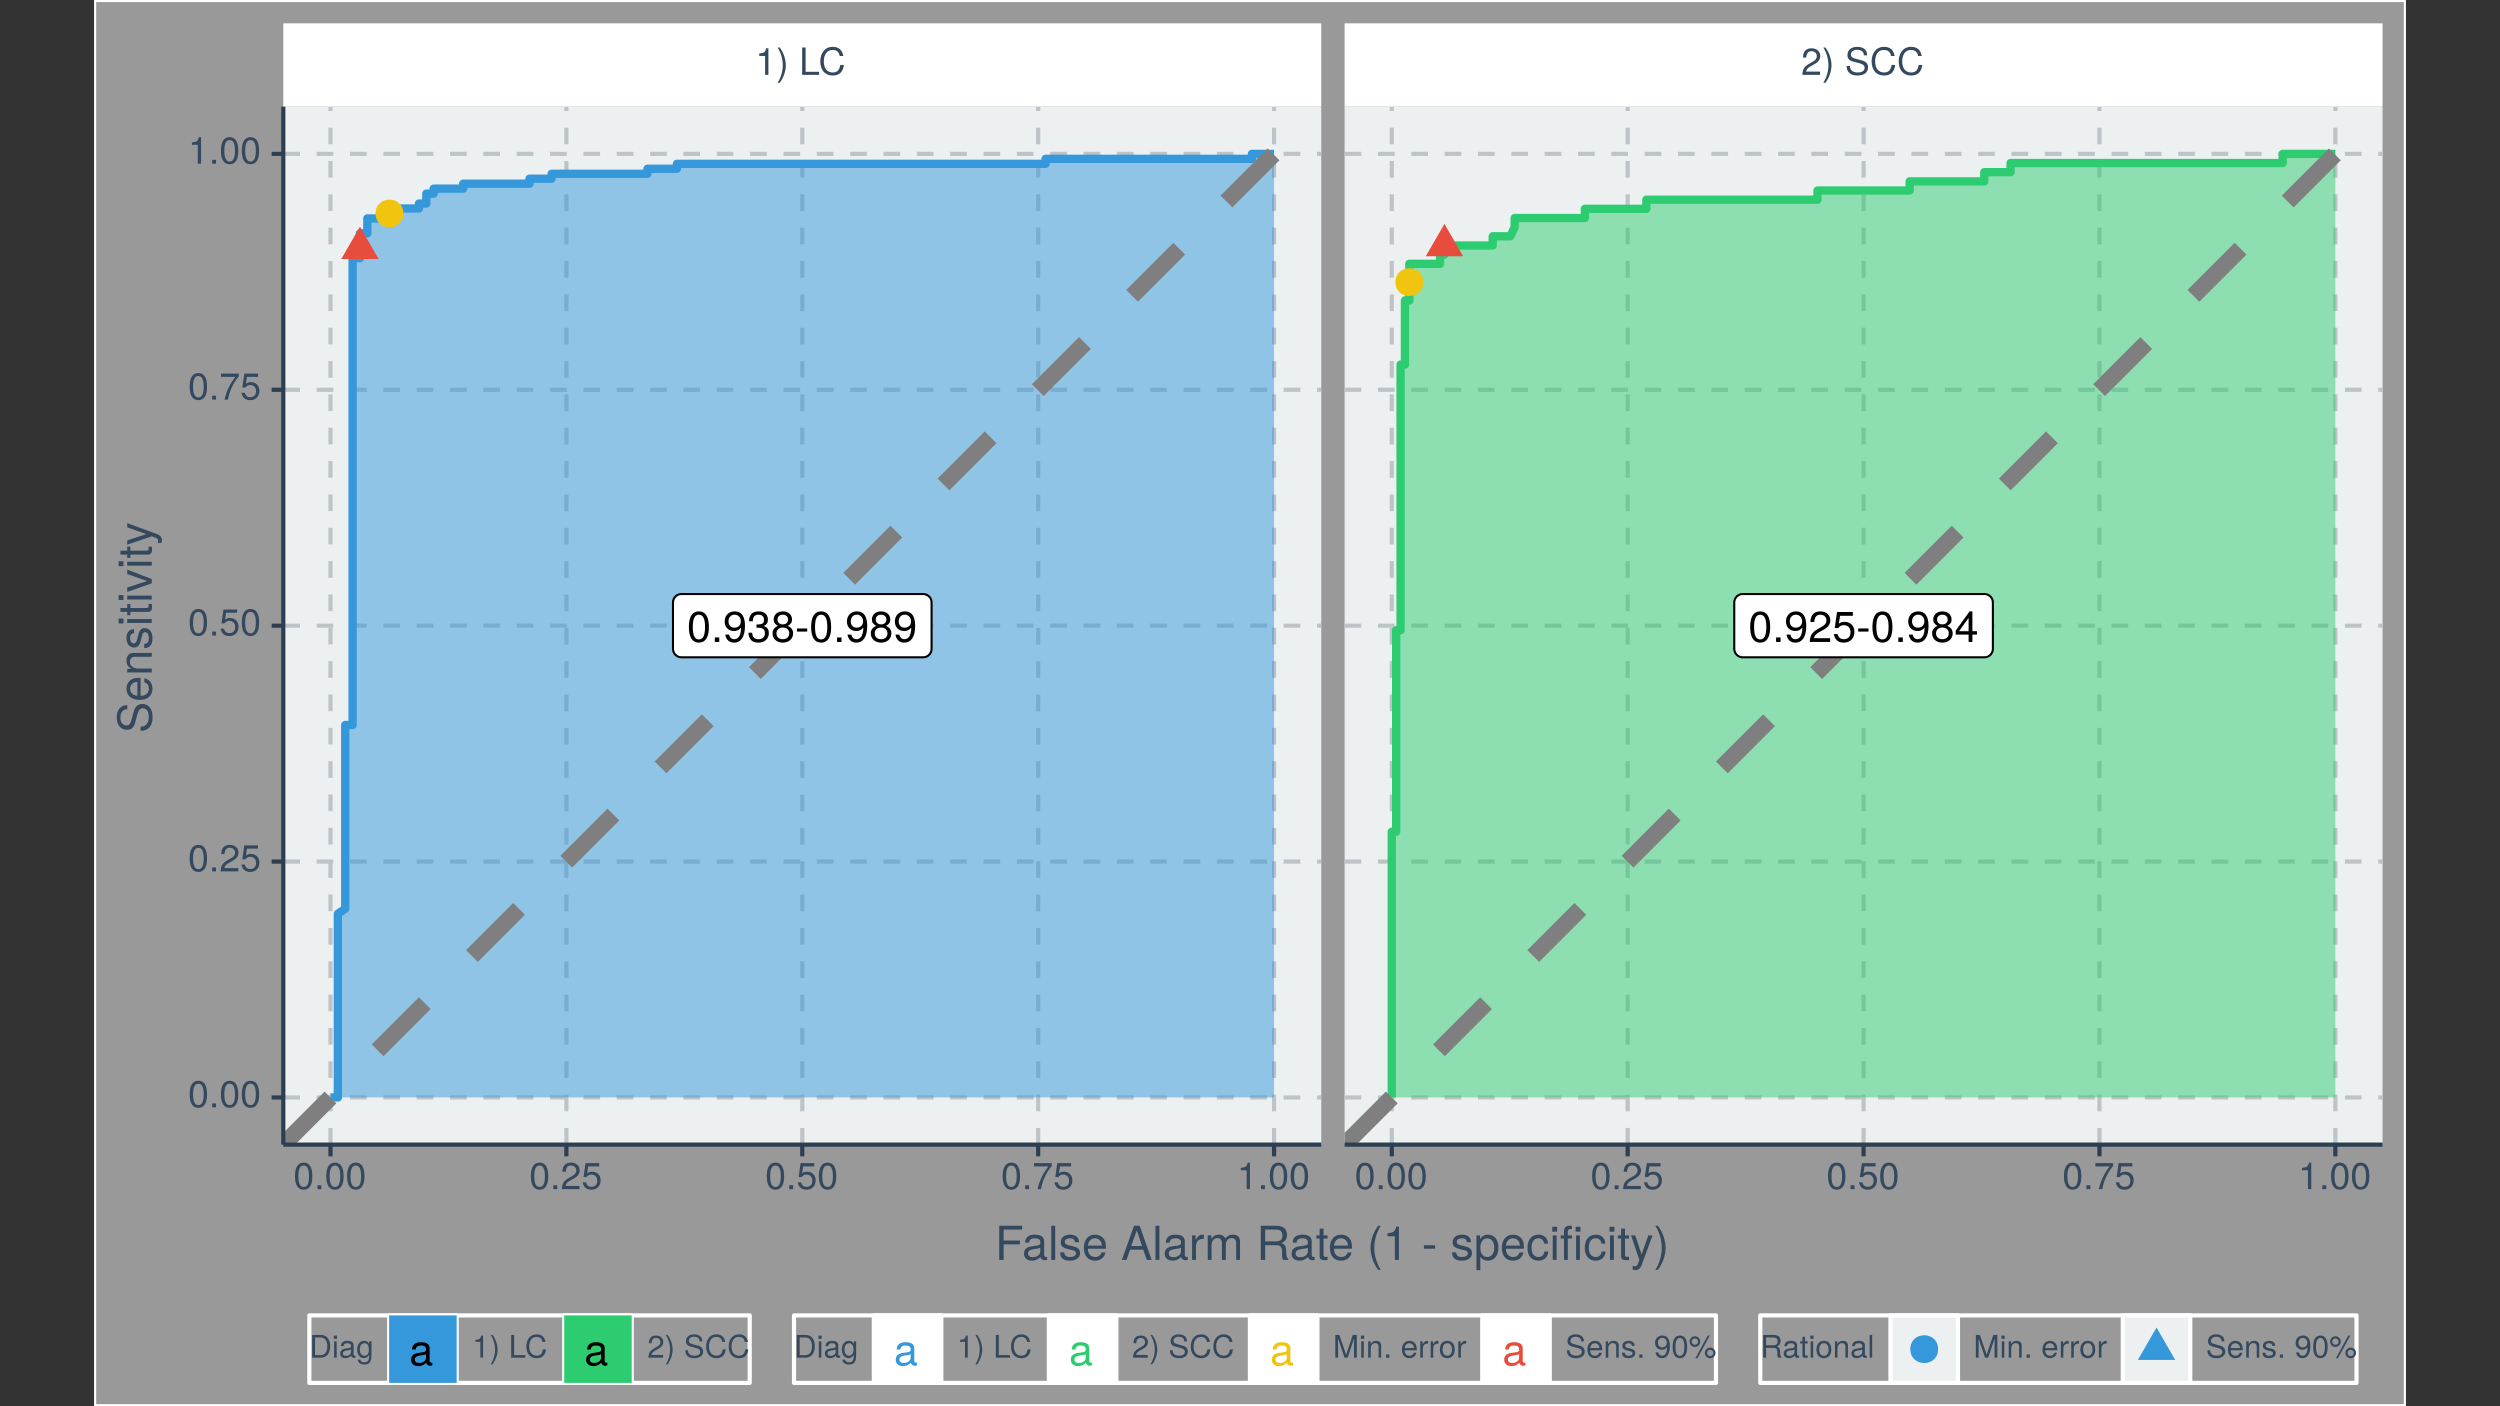 <?xml version="1.0" encoding="UTF-8"?>
<svg xmlns="http://www.w3.org/2000/svg" xmlns:xlink="http://www.w3.org/1999/xlink" width="640pt" height="360pt" viewBox="0 0 640 360" version="1.1">
<rect x="0" y="0" width="640" height="360" fill="#333333" stroke="none"/>
<defs>
<g>
<symbol overflow="visible" id="glyph0-0">
<path style="stroke:none;" d=""/>
</symbol>
<symbol overflow="visible" id="glyph0-1">
<path style="stroke:none;" d="M 5.594 -3.766 C 5.594 -6.484 4.734 -7.828 3.031 -7.828 C 1.344 -7.828 0.469 -6.469 0.469 -3.828 C 0.469 -1.188 1.359 0.172 3.031 0.172 C 4.688 0.172 5.594 -1.188 5.594 -3.766 Z M 4.609 -3.859 C 4.609 -1.641 4.094 -0.641 3.016 -0.641 C 1.984 -0.641 1.469 -1.672 1.469 -3.828 C 1.469 -5.969 1.984 -6.969 3.031 -6.969 C 4.094 -6.969 4.609 -5.953 4.609 -3.859 Z M 4.609 -3.859 "/>
</symbol>
<symbol overflow="visible" id="glyph0-2">
<path style="stroke:none;" d="M 2.109 0 L 2.109 -1.156 L 0.969 -1.156 L 0.969 0 Z M 2.109 0 "/>
</symbol>
<symbol overflow="visible" id="glyph0-3">
<path style="stroke:none;" d="M 5.625 -4.094 C 5.625 -6.547 4.766 -7.828 2.984 -7.828 C 1.484 -7.828 0.422 -6.766 0.422 -5.234 C 0.422 -3.781 1.406 -2.797 2.828 -2.797 C 3.562 -2.797 4.109 -3.062 4.625 -3.672 C 4.609 -1.75 3.984 -0.703 2.875 -0.703 C 2.188 -0.703 1.719 -1.125 1.562 -1.875 L 0.578 -1.875 C 0.766 -0.594 1.609 0.172 2.812 0.172 C 4.641 0.172 5.625 -1.391 5.625 -4.094 Z M 4.562 -5.266 C 4.562 -4.297 3.891 -3.656 2.938 -3.656 C 2 -3.656 1.406 -4.266 1.406 -5.312 C 1.406 -6.312 2.078 -6.984 2.969 -6.984 C 3.875 -6.984 4.562 -6.281 4.562 -5.266 Z M 4.562 -5.266 "/>
</symbol>
<symbol overflow="visible" id="glyph0-4">
<path style="stroke:none;" d="M 5.594 -2.281 C 5.594 -3.219 5.203 -3.781 4.266 -4.094 C 5 -4.391 5.359 -4.891 5.359 -5.672 C 5.359 -7.031 4.469 -7.828 2.969 -7.828 C 1.391 -7.828 0.547 -6.969 0.516 -5.297 L 1.484 -5.297 C 1.516 -6.469 1.984 -6.984 2.984 -6.984 C 3.844 -6.984 4.359 -6.469 4.359 -5.641 C 4.359 -4.812 4 -4.469 2.438 -4.469 L 2.438 -3.641 L 2.969 -3.641 C 4.047 -3.641 4.594 -3.141 4.594 -2.266 C 4.594 -1.281 3.984 -0.703 2.969 -0.703 C 1.906 -0.703 1.391 -1.219 1.328 -2.359 L 0.359 -2.359 C 0.469 -0.625 1.344 0.172 2.938 0.172 C 4.547 0.172 5.594 -0.797 5.594 -2.281 Z M 5.594 -2.281 "/>
</symbol>
<symbol overflow="visible" id="glyph0-5">
<path style="stroke:none;" d="M 5.672 -2.203 C 5.672 -3.078 5.219 -3.688 4.312 -4.125 C 5.125 -4.609 5.391 -5 5.391 -5.75 C 5.391 -6.969 4.438 -7.828 3.031 -7.828 C 1.656 -7.828 0.688 -6.969 0.688 -5.75 C 0.688 -5.016 0.953 -4.625 1.75 -4.125 C 0.844 -3.688 0.406 -3.078 0.406 -2.219 C 0.406 -0.781 1.484 0.172 3.031 0.172 C 4.578 0.172 5.672 -0.781 5.672 -2.203 Z M 4.391 -5.719 C 4.391 -5 3.859 -4.5 3.031 -4.5 C 2.219 -4.5 1.672 -5 1.672 -5.734 C 1.672 -6.484 2.219 -6.969 3.031 -6.969 C 3.859 -6.969 4.391 -6.484 4.391 -5.719 Z M 4.672 -2.203 C 4.672 -1.266 4.016 -0.703 3.016 -0.703 C 2.062 -0.703 1.406 -1.281 1.406 -2.203 C 1.406 -3.109 2.062 -3.688 3.031 -3.688 C 4.016 -3.688 4.672 -3.109 4.672 -2.203 Z M 4.672 -2.203 "/>
</symbol>
<symbol overflow="visible" id="glyph0-6">
<path style="stroke:none;" d="M 3.141 -2.656 L 3.141 -3.453 L 0.516 -3.453 L 0.516 -2.656 Z M 3.141 -2.656 "/>
</symbol>
<symbol overflow="visible" id="glyph0-7">
<path style="stroke:none;" d="M 5.641 -5.531 C 5.641 -6.859 4.625 -7.828 3.141 -7.828 C 1.531 -7.828 0.609 -7.016 0.547 -5.109 L 1.531 -5.109 C 1.609 -6.422 2.141 -6.984 3.109 -6.984 C 3.984 -6.984 4.656 -6.359 4.656 -5.516 C 4.656 -4.891 4.281 -4.359 3.594 -3.969 L 2.578 -3.391 C 0.938 -2.469 0.469 -1.719 0.375 0 L 5.594 0 L 5.594 -0.969 L 1.469 -0.969 C 1.562 -1.609 1.922 -2.016 2.891 -2.578 L 3.984 -3.172 C 5.078 -3.75 5.641 -4.578 5.641 -5.531 Z M 5.641 -5.531 "/>
</symbol>
<symbol overflow="visible" id="glyph0-8">
<path style="stroke:none;" d="M 5.672 -2.594 C 5.672 -4.141 4.641 -5.156 3.141 -5.156 C 2.578 -5.156 2.141 -5.016 1.688 -4.688 L 2 -6.703 L 5.266 -6.703 L 5.266 -7.672 L 1.219 -7.672 L 0.625 -3.562 L 1.531 -3.562 C 1.984 -4.109 2.359 -4.297 2.953 -4.297 C 4.016 -4.297 4.672 -3.625 4.672 -2.469 C 4.672 -1.344 4.016 -0.703 2.953 -0.703 C 2.109 -0.703 1.594 -1.125 1.359 -2.016 L 0.391 -2.016 C 0.703 -0.453 1.594 0.172 2.984 0.172 C 4.562 0.172 5.672 -0.938 5.672 -2.594 Z M 5.672 -2.594 "/>
</symbol>
<symbol overflow="visible" id="glyph0-9">
<path style="stroke:none;" d="M 5.75 -1.875 L 5.75 -2.75 L 4.578 -2.75 L 4.578 -7.828 L 3.859 -7.828 L 0.312 -2.906 L 0.312 -1.875 L 3.609 -1.875 L 3.609 0 L 4.578 0 L 4.578 -1.875 Z M 3.609 -2.75 L 1.156 -2.75 L 3.609 -6.172 Z M 3.609 -2.75 "/>
</symbol>
<symbol overflow="visible" id="glyph0-10">
<path style="stroke:none;" d="M 5.906 -0.016 L 5.906 -0.719 C 5.812 -0.703 5.766 -0.703 5.719 -0.703 C 5.391 -0.703 5.219 -0.859 5.219 -1.156 L 5.219 -4.375 C 5.219 -5.406 4.469 -5.953 3.031 -5.953 C 1.641 -5.953 0.766 -5.406 0.719 -4.078 L 1.641 -4.078 C 1.719 -4.781 2.141 -5.109 3 -5.109 C 3.828 -5.109 4.297 -4.797 4.297 -4.234 L 4.297 -4 C 4.297 -3.609 4.062 -3.453 3.344 -3.359 C 2.031 -3.188 1.828 -3.141 1.484 -3 C 0.812 -2.734 0.469 -2.203 0.469 -1.5 C 0.469 -0.453 1.188 0.172 2.359 0.172 C 3.109 0.172 3.828 -0.141 4.328 -0.688 C 4.438 -0.25 4.828 0.078 5.281 0.078 C 5.469 0.078 5.609 0.062 5.906 -0.016 Z M 4.297 -2 C 4.297 -1.172 3.453 -0.641 2.562 -0.641 C 1.844 -0.641 1.422 -0.891 1.422 -1.531 C 1.422 -2.125 1.828 -2.391 2.812 -2.547 C 3.797 -2.672 3.984 -2.719 4.297 -2.859 Z M 4.297 -2 "/>
</symbol>
<symbol overflow="visible" id="glyph1-0">
<path style="stroke:none;" d=""/>
</symbol>
<symbol overflow="visible" id="glyph1-1">
<path style="stroke:none;" d="M 3.328 0 L 3.328 -6.797 L 2.766 -6.797 C 2.469 -5.75 2.281 -5.609 0.984 -5.453 L 0.984 -4.844 L 2.484 -4.844 L 2.484 0 Z M 3.328 0 "/>
</symbol>
<symbol overflow="visible" id="glyph1-2">
<path style="stroke:none;" d="M 2.453 -2.469 C 2.453 -3.984 1.859 -5.734 0.891 -7 L 0.359 -7 C 1.203 -5.625 1.672 -4.016 1.672 -2.469 C 1.672 -0.953 1.203 0.672 0.359 2.031 L 0.891 2.031 C 1.859 0.781 2.453 -0.969 2.453 -2.469 Z M 2.453 -2.469 "/>
</symbol>
<symbol overflow="visible" id="glyph1-3">
<path style="stroke:none;" d=""/>
</symbol>
<symbol overflow="visible" id="glyph1-4">
<path style="stroke:none;" d="M 5.109 0 L 5.109 -0.781 L 1.656 -0.781 L 1.656 -7 L 0.766 -7 L 0.766 0 Z M 5.109 0 "/>
</symbol>
<symbol overflow="visible" id="glyph1-5">
<path style="stroke:none;" d="M 6.5 -2.547 L 5.578 -2.547 C 5.359 -1.234 4.812 -0.609 3.625 -0.609 C 2.234 -0.609 1.359 -1.672 1.359 -3.422 C 1.359 -5.219 2.203 -6.375 3.547 -6.375 C 4.641 -6.375 5.219 -5.891 5.438 -4.828 L 6.344 -4.828 C 6.078 -6.359 5.188 -7.172 3.656 -7.172 C 1.531 -7.172 0.453 -5.453 0.453 -3.422 C 0.453 -1.375 1.562 0.172 3.609 0.172 C 5.328 0.172 6.281 -0.734 6.5 -2.547 Z M 6.5 -2.547 "/>
</symbol>
<symbol overflow="visible" id="glyph1-6">
<path style="stroke:none;" d="M 4.906 -4.812 C 4.906 -5.953 4.016 -6.797 2.719 -6.797 C 1.328 -6.797 0.531 -6.094 0.484 -4.438 L 1.328 -4.438 C 1.391 -5.578 1.859 -6.062 2.703 -6.062 C 3.469 -6.062 4.031 -5.516 4.031 -4.781 C 4.031 -4.25 3.719 -3.797 3.125 -3.438 L 2.234 -2.938 C 0.812 -2.141 0.406 -1.5 0.328 0 L 4.859 0 L 4.859 -0.828 L 1.281 -0.828 C 1.359 -1.391 1.672 -1.75 2.5 -2.234 L 3.469 -2.75 C 4.406 -3.266 4.906 -3.969 4.906 -4.812 Z M 4.906 -4.812 "/>
</symbol>
<symbol overflow="visible" id="glyph1-7">
<path style="stroke:none;" d="M 5.953 -1.922 C 5.953 -2.781 5.422 -3.422 4.469 -3.672 L 2.719 -4.141 C 1.875 -4.359 1.562 -4.641 1.562 -5.188 C 1.562 -5.891 2.188 -6.422 3.125 -6.422 C 4.234 -6.422 4.875 -5.906 4.875 -5 L 5.719 -5 C 5.719 -6.375 4.766 -7.172 3.156 -7.172 C 1.625 -7.172 0.672 -6.328 0.672 -5.062 C 0.672 -4.203 1.125 -3.672 2.047 -3.422 L 3.781 -2.969 C 4.656 -2.734 5.062 -2.375 5.062 -1.828 C 5.062 -1.062 4.484 -0.609 3.281 -0.609 C 1.953 -0.609 1.312 -1.281 1.312 -2.281 L 0.453 -2.281 C 0.453 -0.625 1.578 0.172 3.219 0.172 C 5 0.172 5.953 -0.672 5.953 -1.922 Z M 5.953 -1.922 "/>
</symbol>
<symbol overflow="visible" id="glyph1-8">
<path style="stroke:none;" d="M 4.859 -3.266 C 4.859 -5.625 4.109 -6.797 2.641 -6.797 C 1.172 -6.797 0.406 -5.609 0.406 -3.328 C 0.406 -1.031 1.188 0.141 2.641 0.141 C 4.078 0.141 4.859 -1.031 4.859 -3.266 Z M 4 -3.344 C 4 -1.422 3.562 -0.562 2.625 -0.562 C 1.734 -0.562 1.281 -1.453 1.281 -3.312 C 1.281 -5.188 1.734 -6.047 2.641 -6.047 C 3.547 -6.047 4 -5.172 4 -3.344 Z M 4 -3.344 "/>
</symbol>
<symbol overflow="visible" id="glyph1-9">
<path style="stroke:none;" d="M 1.828 0 L 1.828 -1 L 0.828 -1 L 0.828 0 Z M 1.828 0 "/>
</symbol>
<symbol overflow="visible" id="glyph1-10">
<path style="stroke:none;" d="M 4.922 -2.25 C 4.922 -3.594 4.031 -4.484 2.719 -4.484 C 2.25 -4.484 1.859 -4.359 1.469 -4.062 L 1.734 -5.828 L 4.562 -5.828 L 4.562 -6.656 L 1.062 -6.656 L 0.547 -3.094 L 1.328 -3.094 C 1.719 -3.562 2.047 -3.734 2.578 -3.734 C 3.484 -3.734 4.062 -3.141 4.062 -2.141 C 4.062 -1.156 3.484 -0.609 2.578 -0.609 C 1.828 -0.609 1.375 -0.984 1.188 -1.75 L 0.328 -1.75 C 0.609 -0.391 1.375 0.141 2.594 0.141 C 3.969 0.141 4.922 -0.812 4.922 -2.25 Z M 4.922 -2.25 "/>
</symbol>
<symbol overflow="visible" id="glyph1-11">
<path style="stroke:none;" d="M 4.984 -5.953 L 4.984 -6.656 L 0.438 -6.656 L 0.438 -5.828 L 4.109 -5.828 C 2.766 -4.109 1.797 -2.125 1.328 0 L 2.219 0 C 2.594 -2.203 3.562 -4.25 4.984 -5.953 Z M 4.984 -5.953 "/>
</symbol>
<symbol overflow="visible" id="glyph2-0">
<path style="stroke:none;" d=""/>
</symbol>
<symbol overflow="visible" id="glyph2-1">
<path style="stroke:none;" d="M 6.953 -7.766 L 6.953 -8.75 L 1.078 -8.75 L 1.078 0 L 2.203 0 L 2.203 -3.984 L 6.375 -3.984 L 6.375 -4.969 L 2.203 -4.969 L 2.203 -7.766 Z M 6.953 -7.766 "/>
</symbol>
<symbol overflow="visible" id="glyph2-2">
<path style="stroke:none;" d="M 6.422 -0.031 L 6.422 -0.781 C 6.312 -0.75 6.266 -0.75 6.203 -0.75 C 5.859 -0.75 5.656 -0.938 5.656 -1.25 L 5.656 -4.75 C 5.656 -5.875 4.844 -6.469 3.297 -6.469 C 1.781 -6.469 0.844 -5.875 0.781 -4.422 L 1.781 -4.422 C 1.875 -5.203 2.328 -5.547 3.266 -5.547 C 4.156 -5.547 4.672 -5.203 4.672 -4.609 L 4.672 -4.344 C 4.672 -3.922 4.422 -3.75 3.625 -3.641 C 2.203 -3.469 1.984 -3.422 1.609 -3.266 C 0.875 -2.969 0.5 -2.406 0.5 -1.625 C 0.5 -0.484 1.297 0.188 2.562 0.188 C 3.375 0.188 4.156 -0.156 4.703 -0.75 C 4.812 -0.266 5.25 0.078 5.734 0.078 C 5.938 0.078 6.094 0.062 6.422 -0.031 Z M 4.672 -2.172 C 4.672 -1.266 3.75 -0.703 2.781 -0.703 C 2 -0.703 1.547 -0.969 1.547 -1.656 C 1.547 -2.312 1.984 -2.609 3.062 -2.766 C 4.109 -2.906 4.328 -2.953 4.672 -3.109 Z M 4.672 -2.172 "/>
</symbol>
<symbol overflow="visible" id="glyph2-3">
<path style="stroke:none;" d="M 1.812 0 L 1.812 -8.75 L 0.812 -8.75 L 0.812 0 Z M 1.812 0 "/>
</symbol>
<symbol overflow="visible" id="glyph2-4">
<path style="stroke:none;" d="M 5.516 -1.766 C 5.516 -2.703 4.984 -3.172 3.734 -3.469 L 2.766 -3.703 C 1.953 -3.891 1.609 -4.156 1.609 -4.594 C 1.609 -5.172 2.125 -5.547 2.938 -5.547 C 3.75 -5.547 4.172 -5.203 4.203 -4.531 L 5.25 -4.531 C 5.25 -5.766 4.422 -6.469 2.969 -6.469 C 1.516 -6.469 0.562 -5.719 0.562 -4.547 C 0.562 -3.562 1.062 -3.094 2.562 -2.734 L 3.484 -2.516 C 4.188 -2.344 4.469 -2.141 4.469 -1.688 C 4.469 -1.094 3.875 -0.75 3 -0.75 C 2.094 -0.75 1.594 -0.953 1.469 -1.922 L 0.406 -1.922 C 0.453 -0.469 1.266 0.188 2.922 0.188 C 4.5 0.188 5.516 -0.547 5.516 -1.766 Z M 5.516 -1.766 "/>
</symbol>
<symbol overflow="visible" id="glyph2-5">
<path style="stroke:none;" d="M 6.156 -2.859 C 6.156 -3.766 6.078 -4.344 5.906 -4.812 C 5.5 -5.844 4.531 -6.469 3.359 -6.469 C 1.609 -6.469 0.484 -5.172 0.484 -3.109 C 0.484 -1.047 1.578 0.188 3.344 0.188 C 4.781 0.188 5.766 -0.641 6.031 -1.906 L 5.016 -1.906 C 4.734 -1.078 4.172 -0.75 3.375 -0.75 C 2.328 -0.75 1.547 -1.422 1.531 -2.859 Z M 5.094 -3.75 C 5.094 -3.75 5.094 -3.703 5.078 -3.672 L 1.547 -3.672 C 1.625 -4.781 2.344 -5.547 3.344 -5.547 C 4.328 -5.547 5.094 -4.734 5.094 -3.75 Z M 5.094 -3.75 "/>
</symbol>
<symbol overflow="visible" id="glyph2-6">
<path style="stroke:none;" d=""/>
</symbol>
<symbol overflow="visible" id="glyph2-7">
<path style="stroke:none;" d="M 7.844 0 L 4.766 -8.75 L 3.328 -8.75 L 0.203 0 L 1.391 0 L 2.312 -2.625 L 5.688 -2.625 L 6.594 0 Z M 5.375 -3.562 L 2.594 -3.562 L 4.031 -7.547 Z M 5.375 -3.562 "/>
</symbol>
<symbol overflow="visible" id="glyph2-8">
<path style="stroke:none;" d="M 3.859 -5.406 L 3.859 -6.438 C 3.688 -6.453 3.594 -6.469 3.469 -6.469 C 2.812 -6.469 2.328 -6.078 1.75 -5.141 L 1.75 -6.281 L 0.844 -6.281 L 0.844 0 L 1.844 0 L 1.844 -3.266 C 1.844 -4.688 2.297 -5.391 3.859 -5.406 Z M 3.859 -5.406 "/>
</symbol>
<symbol overflow="visible" id="glyph2-9">
<path style="stroke:none;" d="M 9.125 0 L 9.125 -4.719 C 9.125 -5.844 8.5 -6.469 7.312 -6.469 C 6.484 -6.469 5.969 -6.219 5.391 -5.516 C 5.016 -6.188 4.516 -6.469 3.703 -6.469 C 2.859 -6.469 2.297 -6.156 1.766 -5.406 L 1.766 -6.281 L 0.859 -6.281 L 0.859 0 L 1.844 0 L 1.844 -3.953 C 1.844 -4.859 2.516 -5.594 3.328 -5.594 C 4.062 -5.594 4.484 -5.141 4.484 -4.328 L 4.484 0 L 5.484 0 L 5.484 -3.953 C 5.484 -4.859 6.156 -5.594 6.969 -5.594 C 7.703 -5.594 8.125 -5.125 8.125 -4.328 L 8.125 0 Z M 9.125 0 "/>
</symbol>
<symbol overflow="visible" id="glyph2-10">
<path style="stroke:none;" d="M 8.141 0 L 8.141 -0.281 C 7.734 -0.562 7.625 -0.875 7.625 -2.047 C 7.594 -3.484 7.375 -3.906 6.438 -4.312 C 7.422 -4.797 7.812 -5.406 7.812 -6.406 C 7.812 -7.922 6.859 -8.75 5.141 -8.75 L 1.109 -8.75 L 1.109 0 L 2.234 0 L 2.234 -3.766 L 5.109 -3.766 C 6.094 -3.766 6.562 -3.281 6.547 -2.203 L 6.547 -1.422 C 6.531 -0.891 6.641 -0.359 6.797 0 Z M 6.641 -6.25 C 6.641 -5.219 6.125 -4.75 4.938 -4.75 L 2.234 -4.75 L 2.234 -7.766 L 4.938 -7.766 C 6.188 -7.766 6.641 -7.234 6.641 -6.25 Z M 6.641 -6.25 "/>
</symbol>
<symbol overflow="visible" id="glyph2-11">
<path style="stroke:none;" d="M 3.047 0 L 3.047 -0.844 C 2.922 -0.797 2.766 -0.797 2.562 -0.797 C 2.141 -0.797 2.016 -0.906 2.016 -1.359 L 2.016 -5.469 L 3.047 -5.469 L 3.047 -6.281 L 2.016 -6.281 L 2.016 -8.016 L 1.016 -8.016 L 1.016 -6.281 L 0.172 -6.281 L 0.172 -5.469 L 1.016 -5.469 L 1.016 -0.906 C 1.016 -0.281 1.453 0.078 2.234 0.078 C 2.469 0.078 2.719 0.062 3.047 0 Z M 3.047 0 "/>
</symbol>
<symbol overflow="visible" id="glyph2-12">
<path style="stroke:none;" d="M 3.484 2.547 C 2.438 0.828 1.844 -1.188 1.844 -3.109 C 1.844 -5.016 2.438 -7.047 3.484 -8.75 L 2.828 -8.75 C 1.625 -7.172 0.875 -4.984 0.875 -3.109 C 0.875 -1.219 1.625 0.969 2.828 2.547 Z M 3.484 2.547 "/>
</symbol>
<symbol overflow="visible" id="glyph2-13">
<path style="stroke:none;" d="M 4.156 0 L 4.156 -8.516 L 3.469 -8.516 C 3.094 -7.203 2.859 -7.016 1.219 -6.812 L 1.219 -6.062 L 3.109 -6.062 L 3.109 0 Z M 4.156 0 "/>
</symbol>
<symbol overflow="visible" id="glyph2-14">
<path style="stroke:none;" d="M 3.406 -2.875 L 3.406 -3.75 L 0.547 -3.75 L 0.547 -2.875 Z M 3.406 -2.875 "/>
</symbol>
<symbol overflow="visible" id="glyph2-15">
<path style="stroke:none;" d="M 6.281 -3.078 C 6.281 -5.203 5.25 -6.469 3.578 -6.469 C 2.719 -6.469 2.047 -6.078 1.578 -5.344 L 1.578 -6.281 L 0.656 -6.281 L 0.656 2.609 L 1.656 2.609 L 1.656 -0.75 C 2.188 -0.109 2.766 0.188 3.594 0.188 C 5.203 0.188 6.281 -1.078 6.281 -3.078 Z M 5.234 -3.109 C 5.234 -1.688 4.5 -0.75 3.406 -0.75 C 2.359 -0.75 1.656 -1.625 1.656 -3.094 C 1.656 -4.578 2.359 -5.531 3.406 -5.531 C 4.516 -5.531 5.234 -4.609 5.234 -3.109 Z M 5.234 -3.109 "/>
</symbol>
<symbol overflow="visible" id="glyph2-16">
<path style="stroke:none;" d="M 5.719 -2.156 L 4.719 -2.156 C 4.547 -1.156 4.031 -0.75 3.188 -0.75 C 2.078 -0.75 1.422 -1.594 1.422 -3.078 C 1.422 -4.656 2.062 -5.547 3.156 -5.547 C 4 -5.547 4.531 -5.047 4.641 -4.172 L 5.656 -4.172 C 5.531 -5.719 4.578 -6.469 3.172 -6.469 C 1.469 -6.469 0.375 -5.172 0.375 -3.078 C 0.375 -1.062 1.453 0.188 3.156 0.188 C 4.656 0.188 5.609 -0.719 5.719 -2.156 Z M 5.719 -2.156 "/>
</symbol>
<symbol overflow="visible" id="glyph2-17">
<path style="stroke:none;" d="M 1.844 0 L 1.844 -6.281 L 0.844 -6.281 L 0.844 0 Z M 1.969 -7.234 L 1.969 -8.484 L 0.719 -8.484 L 0.719 -7.234 Z M 1.969 -7.234 "/>
</symbol>
<symbol overflow="visible" id="glyph2-18">
<path style="stroke:none;" d="M 3.094 -5.469 L 3.094 -6.281 L 2.047 -6.281 L 2.047 -7.266 C 2.047 -7.688 2.297 -7.906 2.75 -7.906 C 2.828 -7.906 2.875 -7.906 3.094 -7.891 L 3.094 -8.719 C 2.875 -8.766 2.734 -8.781 2.531 -8.781 C 1.609 -8.781 1.062 -8.25 1.062 -7.359 L 1.062 -6.281 L 0.219 -6.281 L 0.219 -5.469 L 1.062 -5.469 L 1.062 0 L 2.047 0 L 2.047 -5.469 Z M 5.141 0 L 5.141 -6.281 L 4.156 -6.281 L 4.156 0 Z M 5.281 -7.234 L 5.281 -8.484 L 4.031 -8.484 L 4.031 -7.234 Z M 5.281 -7.234 "/>
</symbol>
<symbol overflow="visible" id="glyph2-19">
<path style="stroke:none;" d="M 5.734 -6.281 L 4.656 -6.281 L 2.922 -1.391 L 1.312 -6.281 L 0.234 -6.281 L 2.359 0.031 L 1.984 1.016 C 1.812 1.469 1.609 1.625 1.172 1.625 C 1.031 1.625 0.859 1.609 0.641 1.562 L 0.641 2.453 C 0.859 2.562 1.062 2.609 1.312 2.609 C 2.031 2.609 2.609 2.219 2.938 1.312 Z M 5.734 -6.281 "/>
</symbol>
<symbol overflow="visible" id="glyph2-20">
<path style="stroke:none;" d="M 3.078 -3.094 C 3.078 -4.984 2.312 -7.172 1.109 -8.75 L 0.453 -8.75 C 1.516 -7.031 2.094 -5.016 2.094 -3.094 C 2.094 -1.188 1.516 0.844 0.453 2.547 L 1.109 2.547 C 2.312 0.969 3.078 -1.219 3.078 -3.094 Z M 3.078 -3.094 "/>
</symbol>
<symbol overflow="visible" id="glyph3-0">
<path style="stroke:none;" d=""/>
</symbol>
<symbol overflow="visible" id="glyph3-1">
<path style="stroke:none;" d="M -2.406 -7.453 C -3.484 -7.453 -4.266 -6.781 -4.594 -5.594 L -5.188 -3.391 C -5.453 -2.344 -5.812 -1.953 -6.484 -1.953 C -7.375 -1.953 -8.031 -2.734 -8.031 -3.906 C -8.031 -5.297 -7.391 -6.094 -6.25 -6.094 L -6.25 -7.156 C -7.969 -7.156 -8.969 -5.969 -8.969 -3.953 C -8.969 -2.031 -7.906 -0.844 -6.328 -0.844 C -5.25 -0.844 -4.578 -1.406 -4.281 -2.562 L -3.703 -4.734 C -3.422 -5.828 -2.969 -6.344 -2.297 -6.344 C -1.328 -6.344 -0.766 -5.609 -0.766 -4.109 C -0.766 -2.453 -1.594 -1.625 -2.844 -1.625 L -2.844 -0.578 C -0.781 -0.578 0.219 -1.969 0.219 -4.031 C 0.219 -6.25 -0.844 -7.453 -2.406 -7.453 Z M -2.406 -7.453 "/>
</symbol>
<symbol overflow="visible" id="glyph3-2">
<path style="stroke:none;" d="M -2.859 -6.156 C -3.766 -6.156 -4.344 -6.078 -4.812 -5.906 C -5.844 -5.5 -6.469 -4.531 -6.469 -3.359 C -6.469 -1.609 -5.172 -0.484 -3.109 -0.484 C -1.047 -0.484 0.188 -1.578 0.188 -3.344 C 0.188 -4.781 -0.641 -5.766 -1.906 -6.031 L -1.906 -5.016 C -1.078 -4.734 -0.75 -4.172 -0.75 -3.375 C -0.75 -2.328 -1.422 -1.547 -2.859 -1.531 Z M -3.75 -5.094 C -3.75 -5.094 -3.703 -5.094 -3.672 -5.078 L -3.672 -1.547 C -4.781 -1.625 -5.547 -2.344 -5.547 -3.344 C -5.547 -4.328 -4.734 -5.094 -3.75 -5.094 Z M -3.75 -5.094 "/>
</symbol>
<symbol overflow="visible" id="glyph3-3">
<path style="stroke:none;" d="M 0 -5.844 L -4.75 -5.844 C -5.797 -5.844 -6.469 -5.062 -6.469 -3.859 C -6.469 -2.922 -6.109 -2.312 -5.234 -1.766 L -6.281 -1.766 L -6.281 -0.844 L 0 -0.844 L 0 -1.844 L -3.469 -1.844 C -4.75 -1.844 -5.594 -2.531 -5.594 -3.547 C -5.594 -4.344 -5.109 -4.844 -4.359 -4.844 L 0 -4.844 Z M 0 -5.844 "/>
</symbol>
<symbol overflow="visible" id="glyph3-4">
<path style="stroke:none;" d="M -1.766 -5.516 C -2.703 -5.516 -3.172 -4.984 -3.469 -3.734 L -3.703 -2.766 C -3.891 -1.953 -4.156 -1.609 -4.594 -1.609 C -5.172 -1.609 -5.547 -2.125 -5.547 -2.938 C -5.547 -3.75 -5.203 -4.172 -4.531 -4.203 L -4.531 -5.25 C -5.766 -5.25 -6.469 -4.422 -6.469 -2.969 C -6.469 -1.516 -5.719 -0.562 -4.547 -0.562 C -3.562 -0.562 -3.094 -1.062 -2.734 -2.562 L -2.516 -3.484 C -2.344 -4.188 -2.141 -4.469 -1.688 -4.469 C -1.094 -4.469 -0.75 -3.875 -0.75 -3 C -0.75 -2.094 -0.953 -1.594 -1.922 -1.469 L -1.922 -0.406 C -0.469 -0.453 0.188 -1.266 0.188 -2.922 C 0.188 -4.5 -0.547 -5.516 -1.766 -5.516 Z M -1.766 -5.516 "/>
</symbol>
<symbol overflow="visible" id="glyph3-5">
<path style="stroke:none;" d="M 0 -1.844 L -6.281 -1.844 L -6.281 -0.844 L 0 -0.844 Z M -7.234 -1.969 L -8.484 -1.969 L -8.484 -0.719 L -7.234 -0.719 Z M -7.234 -1.969 "/>
</symbol>
<symbol overflow="visible" id="glyph3-6">
<path style="stroke:none;" d="M 0 -3.047 L -0.844 -3.047 C -0.797 -2.922 -0.797 -2.766 -0.797 -2.562 C -0.797 -2.141 -0.906 -2.016 -1.359 -2.016 L -5.469 -2.016 L -5.469 -3.047 L -6.281 -3.047 L -6.281 -2.016 L -8.016 -2.016 L -8.016 -1.016 L -6.281 -1.016 L -6.281 -0.172 L -5.469 -0.172 L -5.469 -1.016 L -0.906 -1.016 C -0.281 -1.016 0.078 -1.453 0.078 -2.234 C 0.078 -2.469 0.062 -2.719 0 -3.047 Z M 0 -3.047 "/>
</symbol>
<symbol overflow="visible" id="glyph3-7">
<path style="stroke:none;" d="M -6.281 -5.828 L -6.281 -4.703 L -1.188 -2.922 L -6.281 -1.25 L -6.281 -0.125 L 0 -2.328 L 0 -3.422 Z M -6.281 -5.828 "/>
</symbol>
<symbol overflow="visible" id="glyph3-8">
<path style="stroke:none;" d="M -6.281 -5.734 L -6.281 -4.656 L -1.391 -2.922 L -6.281 -1.312 L -6.281 -0.234 L 0.031 -2.359 L 1.016 -1.984 C 1.469 -1.812 1.625 -1.609 1.625 -1.172 C 1.625 -1.031 1.609 -0.859 1.562 -0.641 L 2.453 -0.641 C 2.562 -0.859 2.609 -1.062 2.609 -1.312 C 2.609 -2.031 2.219 -2.609 1.312 -2.938 Z M -6.281 -5.734 "/>
</symbol>
<symbol overflow="visible" id="glyph4-0">
<path style="stroke:none;" d=""/>
</symbol>
<symbol overflow="visible" id="glyph4-1">
<path style="stroke:none;" d="M 5.328 -2.922 C 5.328 -4.734 4.438 -5.828 2.953 -5.828 L 0.719 -5.828 L 0.719 0 L 2.953 0 C 4.438 0 5.328 -1.109 5.328 -2.922 Z M 4.594 -2.906 C 4.594 -1.438 3.984 -0.656 2.828 -0.656 L 1.453 -0.656 L 1.453 -5.172 L 2.828 -5.172 C 3.984 -5.172 4.594 -4.406 4.594 -2.906 Z M 4.594 -2.906 "/>
</symbol>
<symbol overflow="visible" id="glyph4-2">
<path style="stroke:none;" d="M 1.219 0 L 1.219 -4.188 L 0.562 -4.188 L 0.562 0 Z M 1.312 -4.828 L 1.312 -5.656 L 0.484 -5.656 L 0.484 -4.828 Z M 1.312 -4.828 "/>
</symbol>
<symbol overflow="visible" id="glyph4-3">
<path style="stroke:none;" d="M 4.281 -0.016 L 4.281 -0.516 C 4.203 -0.5 4.172 -0.5 4.141 -0.5 C 3.906 -0.5 3.781 -0.625 3.781 -0.828 L 3.781 -3.172 C 3.781 -3.906 3.234 -4.312 2.203 -4.312 C 1.188 -4.312 0.562 -3.922 0.516 -2.953 L 1.188 -2.953 C 1.25 -3.469 1.547 -3.703 2.172 -3.703 C 2.781 -3.703 3.109 -3.469 3.109 -3.078 L 3.109 -2.891 C 3.109 -2.609 2.938 -2.5 2.422 -2.438 C 1.469 -2.312 1.328 -2.281 1.078 -2.172 C 0.578 -1.969 0.344 -1.594 0.344 -1.094 C 0.344 -0.328 0.859 0.125 1.719 0.125 C 2.25 0.125 2.766 -0.109 3.141 -0.5 C 3.203 -0.172 3.5 0.062 3.828 0.062 C 3.953 0.062 4.062 0.047 4.281 -0.016 Z M 3.109 -1.453 C 3.109 -0.844 2.5 -0.469 1.859 -0.469 C 1.344 -0.469 1.031 -0.641 1.031 -1.109 C 1.031 -1.547 1.328 -1.734 2.047 -1.844 C 2.75 -1.938 2.891 -1.969 3.109 -2.078 Z M 3.109 -1.453 "/>
</symbol>
<symbol overflow="visible" id="glyph4-4">
<path style="stroke:none;" d="M 3.906 -0.688 L 3.906 -4.188 L 3.297 -4.188 L 3.297 -3.578 C 2.953 -4.078 2.547 -4.312 2.016 -4.312 C 0.953 -4.312 0.234 -3.422 0.234 -2.062 C 0.234 -0.734 0.969 0.125 1.953 0.125 C 2.484 0.125 2.859 -0.109 3.297 -0.625 L 3.297 -0.359 C 3.297 0.766 2.844 1.188 2.062 1.188 C 1.531 1.188 1.125 0.984 1.047 0.484 L 0.375 0.484 C 0.438 1.266 1.062 1.75 2.047 1.75 C 3.359 1.75 3.906 1.156 3.906 -0.688 Z M 3.234 -2.078 C 3.234 -1.078 2.797 -0.5 2.094 -0.5 C 1.375 -0.5 0.922 -1.078 0.922 -2.094 C 0.922 -3.109 1.375 -3.703 2.094 -3.703 C 2.812 -3.703 3.234 -3.094 3.234 -2.078 Z M 3.234 -2.078 "/>
</symbol>
<symbol overflow="visible" id="glyph4-5">
<path style="stroke:none;" d="M 2.781 0 L 2.781 -5.672 L 2.312 -5.672 C 2.062 -4.797 1.906 -4.688 0.812 -4.547 L 0.812 -4.047 L 2.078 -4.047 L 2.078 0 Z M 2.781 0 "/>
</symbol>
<symbol overflow="visible" id="glyph4-6">
<path style="stroke:none;" d="M 2.047 -2.062 C 2.047 -3.328 1.547 -4.781 0.75 -5.828 L 0.297 -5.828 C 1.016 -4.688 1.406 -3.344 1.406 -2.062 C 1.406 -0.797 1.016 0.562 0.297 1.703 L 0.75 1.703 C 1.547 0.641 2.047 -0.812 2.047 -2.062 Z M 2.047 -2.062 "/>
</symbol>
<symbol overflow="visible" id="glyph4-7">
<path style="stroke:none;" d=""/>
</symbol>
<symbol overflow="visible" id="glyph4-8">
<path style="stroke:none;" d="M 4.266 0 L 4.266 -0.656 L 1.391 -0.656 L 1.391 -5.828 L 0.641 -5.828 L 0.641 0 Z M 4.266 0 "/>
</symbol>
<symbol overflow="visible" id="glyph4-9">
<path style="stroke:none;" d="M 5.422 -2.125 L 4.641 -2.125 C 4.469 -1.031 4.016 -0.516 3.031 -0.516 C 1.859 -0.516 1.125 -1.406 1.125 -2.859 C 1.125 -4.359 1.828 -5.312 2.953 -5.312 C 3.875 -5.312 4.359 -4.906 4.531 -4.031 L 5.297 -4.031 C 5.062 -5.297 4.328 -5.969 3.047 -5.969 C 1.281 -5.969 0.391 -4.547 0.391 -2.844 C 0.391 -1.141 1.297 0.141 3.016 0.141 C 4.438 0.141 5.234 -0.609 5.422 -2.125 Z M 5.422 -2.125 "/>
</symbol>
<symbol overflow="visible" id="glyph4-10">
<path style="stroke:none;" d="M 4.094 -4.016 C 4.094 -4.969 3.344 -5.672 2.266 -5.672 C 1.109 -5.672 0.438 -5.078 0.406 -3.703 L 1.109 -3.703 C 1.156 -4.656 1.547 -5.062 2.25 -5.062 C 2.891 -5.062 3.375 -4.594 3.375 -3.984 C 3.375 -3.547 3.109 -3.156 2.594 -2.875 L 1.859 -2.453 C 0.688 -1.781 0.344 -1.25 0.266 0 L 4.047 0 L 4.047 -0.703 L 1.062 -0.703 C 1.141 -1.156 1.391 -1.453 2.094 -1.859 L 2.891 -2.297 C 3.688 -2.719 4.094 -3.312 4.094 -4.016 Z M 4.094 -4.016 "/>
</symbol>
<symbol overflow="visible" id="glyph4-11">
<path style="stroke:none;" d="M 4.969 -1.594 C 4.969 -2.312 4.516 -2.844 3.734 -3.062 L 2.266 -3.453 C 1.562 -3.641 1.297 -3.875 1.297 -4.312 C 1.297 -4.906 1.828 -5.359 2.609 -5.359 C 3.531 -5.359 4.062 -4.922 4.062 -4.172 L 4.766 -4.172 C 4.766 -5.312 3.969 -5.969 2.625 -5.969 C 1.359 -5.969 0.562 -5.266 0.562 -4.219 C 0.562 -3.5 0.938 -3.062 1.703 -2.859 L 3.156 -2.469 C 3.891 -2.281 4.219 -1.984 4.219 -1.531 C 4.219 -0.891 3.75 -0.516 2.734 -0.516 C 1.625 -0.516 1.094 -1.062 1.094 -1.891 L 0.391 -1.891 C 0.391 -0.516 1.312 0.141 2.688 0.141 C 4.172 0.141 4.969 -0.562 4.969 -1.594 Z M 4.969 -1.594 "/>
</symbol>
<symbol overflow="visible" id="glyph4-12">
<path style="stroke:none;" d="M 6.094 0 L 6.094 -5.828 L 5.062 -5.828 L 3.359 -0.75 L 1.625 -5.828 L 0.594 -5.828 L 0.594 0 L 1.297 0 L 1.297 -4.891 L 2.953 0 L 3.75 0 L 5.391 -4.891 L 5.391 0 Z M 6.094 0 "/>
</symbol>
<symbol overflow="visible" id="glyph4-13">
<path style="stroke:none;" d="M 3.891 0 L 3.891 -3.172 C 3.891 -3.859 3.375 -4.312 2.562 -4.312 C 1.938 -4.312 1.547 -4.078 1.172 -3.484 L 1.172 -4.188 L 0.562 -4.188 L 0.562 0 L 1.219 0 L 1.219 -2.312 C 1.219 -3.172 1.688 -3.734 2.375 -3.734 C 2.891 -3.734 3.234 -3.406 3.234 -2.906 L 3.234 0 Z M 3.891 0 "/>
</symbol>
<symbol overflow="visible" id="glyph4-14">
<path style="stroke:none;" d="M 1.531 0 L 1.531 -0.828 L 0.703 -0.828 L 0.703 0 Z M 1.531 0 "/>
</symbol>
<symbol overflow="visible" id="glyph4-15">
<path style="stroke:none;" d="M 4.109 -1.906 C 4.109 -2.516 4.062 -2.891 3.938 -3.203 C 3.656 -3.891 3.031 -4.312 2.234 -4.312 C 1.078 -4.312 0.312 -3.453 0.312 -2.078 C 0.312 -0.703 1.047 0.125 2.219 0.125 C 3.188 0.125 3.844 -0.422 4.016 -1.266 L 3.344 -1.266 C 3.156 -0.719 2.781 -0.5 2.25 -0.5 C 1.547 -0.5 1.031 -0.938 1.016 -1.906 Z M 3.391 -2.5 C 3.391 -2.5 3.391 -2.469 3.391 -2.453 L 1.031 -2.453 C 1.094 -3.188 1.562 -3.703 2.234 -3.703 C 2.891 -3.703 3.391 -3.156 3.391 -2.5 Z M 3.391 -2.5 "/>
</symbol>
<symbol overflow="visible" id="glyph4-16">
<path style="stroke:none;" d="M 2.562 -3.609 L 2.562 -4.281 C 2.453 -4.297 2.406 -4.312 2.312 -4.312 C 1.875 -4.312 1.547 -4.062 1.172 -3.438 L 1.172 -4.188 L 0.562 -4.188 L 0.562 0 L 1.219 0 L 1.219 -2.172 C 1.219 -3.125 1.531 -3.594 2.562 -3.609 Z M 2.562 -3.609 "/>
</symbol>
<symbol overflow="visible" id="glyph4-17">
<path style="stroke:none;" d="M 4.078 -2.062 C 4.078 -3.516 3.391 -4.312 2.172 -4.312 C 1 -4.312 0.281 -3.5 0.281 -2.094 C 0.281 -0.688 0.984 0.125 2.188 0.125 C 3.359 0.125 4.078 -0.688 4.078 -2.062 Z M 3.391 -2.078 C 3.391 -1.094 2.922 -0.5 2.188 -0.5 C 1.438 -0.5 0.984 -1.078 0.984 -2.094 C 0.984 -3.109 1.438 -3.703 2.188 -3.703 C 2.938 -3.703 3.391 -3.109 3.391 -2.078 Z M 3.391 -2.078 "/>
</symbol>
<symbol overflow="visible" id="glyph4-18">
<path style="stroke:none;" d="M 3.672 -1.172 C 3.672 -1.797 3.312 -2.109 2.484 -2.312 L 1.844 -2.469 C 1.297 -2.594 1.078 -2.766 1.078 -3.062 C 1.078 -3.453 1.422 -3.703 1.953 -3.703 C 2.5 -3.703 2.781 -3.469 2.797 -3.031 L 3.5 -3.031 C 3.5 -3.844 2.953 -4.312 1.984 -4.312 C 1.016 -4.312 0.375 -3.812 0.375 -3.031 C 0.375 -2.375 0.719 -2.062 1.703 -1.828 L 2.328 -1.672 C 2.797 -1.562 2.969 -1.422 2.969 -1.125 C 2.969 -0.734 2.578 -0.5 2 -0.5 C 1.406 -0.5 1.062 -0.641 0.969 -1.281 L 0.266 -1.281 C 0.297 -0.312 0.844 0.125 1.938 0.125 C 3 0.125 3.672 -0.375 3.672 -1.172 Z M 3.672 -1.172 "/>
</symbol>
<symbol overflow="visible" id="glyph4-19">
<path style="stroke:none;" d="M 4.078 -2.969 C 4.078 -4.75 3.453 -5.672 2.156 -5.672 C 1.078 -5.672 0.297 -4.906 0.297 -3.797 C 0.297 -2.734 1.031 -2.031 2.047 -2.031 C 2.578 -2.031 2.969 -2.219 3.344 -2.656 C 3.344 -1.266 2.891 -0.5 2.078 -0.5 C 1.578 -0.5 1.234 -0.812 1.125 -1.359 L 0.422 -1.359 C 0.562 -0.438 1.172 0.125 2.031 0.125 C 3.359 0.125 4.078 -1.016 4.078 -2.969 Z M 3.297 -3.812 C 3.297 -3.109 2.812 -2.641 2.125 -2.641 C 1.453 -2.641 1.031 -3.094 1.031 -3.844 C 1.031 -4.562 1.5 -5.062 2.156 -5.062 C 2.812 -5.062 3.297 -4.547 3.297 -3.812 Z M 3.297 -3.812 "/>
</symbol>
<symbol overflow="visible" id="glyph4-20">
<path style="stroke:none;" d="M 4.062 -2.734 C 4.062 -4.703 3.438 -5.672 2.203 -5.672 C 0.969 -5.672 0.344 -4.688 0.344 -2.781 C 0.344 -0.859 0.984 0.125 2.203 0.125 C 3.406 0.125 4.062 -0.859 4.062 -2.734 Z M 3.344 -2.797 C 3.344 -1.188 2.969 -0.469 2.188 -0.469 C 1.438 -0.469 1.062 -1.219 1.062 -2.766 C 1.062 -4.312 1.438 -5.047 2.203 -5.047 C 2.953 -5.047 3.344 -4.312 3.344 -2.797 Z M 3.344 -2.797 "/>
</symbol>
<symbol overflow="visible" id="glyph4-21">
<path style="stroke:none;" d="M 2.953 -4.094 C 2.953 -4.875 2.359 -5.484 1.594 -5.484 C 0.844 -5.484 0.234 -4.859 0.234 -4.109 C 0.234 -3.359 0.844 -2.75 1.594 -2.75 C 2.344 -2.75 2.953 -3.359 2.953 -4.094 Z M 2.406 -4.109 C 2.406 -3.656 2.047 -3.297 1.594 -3.297 C 1.156 -3.297 0.781 -3.672 0.781 -4.109 C 0.781 -4.562 1.156 -4.922 1.594 -4.922 C 2.047 -4.922 2.406 -4.562 2.406 -4.109 Z M 5.406 -5.672 L 4.875 -5.672 L 1.719 0.156 L 2.234 0.156 Z M 6.875 -1.203 C 6.875 -1.969 6.266 -2.578 5.5 -2.578 C 4.766 -2.578 4.141 -1.953 4.141 -1.219 C 4.141 -0.469 4.766 0.156 5.516 0.156 C 6.25 0.156 6.875 -0.469 6.875 -1.203 Z M 6.312 -1.203 C 6.312 -0.766 5.953 -0.406 5.516 -0.406 C 5.062 -0.406 4.703 -0.766 4.703 -1.219 C 4.703 -1.656 5.062 -2.016 5.5 -2.016 C 5.953 -2.016 6.312 -1.656 6.312 -1.203 Z M 6.312 -1.203 "/>
</symbol>
<symbol overflow="visible" id="glyph4-22">
<path style="stroke:none;" d="M 5.438 0 L 5.438 -0.188 C 5.156 -0.375 5.094 -0.578 5.078 -1.359 C 5.062 -2.312 4.922 -2.609 4.281 -2.875 C 4.938 -3.203 5.203 -3.609 5.203 -4.266 C 5.203 -5.281 4.578 -5.828 3.438 -5.828 L 0.75 -5.828 L 0.75 0 L 1.484 0 L 1.484 -2.516 L 3.406 -2.516 C 4.062 -2.516 4.375 -2.188 4.375 -1.469 L 4.359 -0.953 C 4.359 -0.594 4.422 -0.234 4.531 0 Z M 4.438 -4.172 C 4.438 -3.484 4.078 -3.172 3.281 -3.172 L 1.484 -3.172 L 1.484 -5.172 L 3.281 -5.172 C 4.125 -5.172 4.438 -4.828 4.438 -4.172 Z M 4.438 -4.172 "/>
</symbol>
<symbol overflow="visible" id="glyph4-23">
<path style="stroke:none;" d="M 2.031 0 L 2.031 -0.562 C 1.938 -0.531 1.844 -0.531 1.719 -0.531 C 1.422 -0.531 1.344 -0.609 1.344 -0.906 L 1.344 -3.641 L 2.031 -3.641 L 2.031 -4.188 L 1.344 -4.188 L 1.344 -5.344 L 0.688 -5.344 L 0.688 -4.188 L 0.109 -4.188 L 0.109 -3.641 L 0.688 -3.641 L 0.688 -0.609 C 0.688 -0.188 0.969 0.062 1.484 0.062 C 1.641 0.062 1.812 0.047 2.031 0 Z M 2.031 0 "/>
</symbol>
<symbol overflow="visible" id="glyph4-24">
<path style="stroke:none;" d="M 1.203 0 L 1.203 -5.828 L 0.547 -5.828 L 0.547 0 Z M 1.203 0 "/>
</symbol>
</g>
<clipPath id="clip1">
  <path d="M 24.09 0 L 615.906 0 L 615.906 360 L 24.09 360 Z M 24.09 0 "/>
</clipPath>
<clipPath id="clip2">
  <path d="M 72.527 27.312 L 338.242 27.312 L 338.242 293.027 L 72.527 293.027 Z M 72.527 27.312 "/>
</clipPath>
<clipPath id="clip3">
  <path d="M 72.527 280 L 338.242 280 L 338.242 282 L 72.527 282 Z M 72.527 280 "/>
</clipPath>
<clipPath id="clip4">
  <path d="M 72.527 220 L 338.242 220 L 338.242 222 L 72.527 222 Z M 72.527 220 "/>
</clipPath>
<clipPath id="clip5">
  <path d="M 72.527 159 L 338.242 159 L 338.242 161 L 72.527 161 Z M 72.527 159 "/>
</clipPath>
<clipPath id="clip6">
  <path d="M 72.527 99 L 338.242 99 L 338.242 101 L 72.527 101 Z M 72.527 99 "/>
</clipPath>
<clipPath id="clip7">
  <path d="M 72.527 38 L 338.242 38 L 338.242 40 L 72.527 40 Z M 72.527 38 "/>
</clipPath>
<clipPath id="clip8">
  <path d="M 84 27.312 L 86 27.312 L 86 293.027 L 84 293.027 Z M 84 27.312 "/>
</clipPath>
<clipPath id="clip9">
  <path d="M 144 27.312 L 146 27.312 L 146 293.027 L 144 293.027 Z M 144 27.312 "/>
</clipPath>
<clipPath id="clip10">
  <path d="M 204 27.312 L 206 27.312 L 206 293.027 L 204 293.027 Z M 204 27.312 "/>
</clipPath>
<clipPath id="clip11">
  <path d="M 265 27.312 L 267 27.312 L 267 293.027 L 265 293.027 Z M 265 27.312 "/>
</clipPath>
<clipPath id="clip12">
  <path d="M 325 27.312 L 327 27.312 L 327 293.027 L 325 293.027 Z M 325 27.312 "/>
</clipPath>
<clipPath id="clip13">
  <path d="M 72.527 27.312 L 338.242 27.312 L 338.242 293.027 L 72.527 293.027 Z M 72.527 27.312 "/>
</clipPath>
<clipPath id="clip14">
  <path d="M 344.219 27.312 L 609.934 27.312 L 609.934 293.027 L 344.219 293.027 Z M 344.219 27.312 "/>
</clipPath>
<clipPath id="clip15">
  <path d="M 344.219 280 L 609.934 280 L 609.934 282 L 344.219 282 Z M 344.219 280 "/>
</clipPath>
<clipPath id="clip16">
  <path d="M 344.219 220 L 609.934 220 L 609.934 222 L 344.219 222 Z M 344.219 220 "/>
</clipPath>
<clipPath id="clip17">
  <path d="M 344.219 159 L 609.934 159 L 609.934 161 L 344.219 161 Z M 344.219 159 "/>
</clipPath>
<clipPath id="clip18">
  <path d="M 344.219 99 L 609.934 99 L 609.934 101 L 344.219 101 Z M 344.219 99 "/>
</clipPath>
<clipPath id="clip19">
  <path d="M 344.219 38 L 609.934 38 L 609.934 40 L 344.219 40 Z M 344.219 38 "/>
</clipPath>
<clipPath id="clip20">
  <path d="M 355 27.312 L 357 27.312 L 357 293.027 L 355 293.027 Z M 355 27.312 "/>
</clipPath>
<clipPath id="clip21">
  <path d="M 416 27.312 L 418 27.312 L 418 293.027 L 416 293.027 Z M 416 27.312 "/>
</clipPath>
<clipPath id="clip22">
  <path d="M 476 27.312 L 478 27.312 L 478 293.027 L 476 293.027 Z M 476 27.312 "/>
</clipPath>
<clipPath id="clip23">
  <path d="M 536 27.312 L 538 27.312 L 538 293.027 L 536 293.027 Z M 536 27.312 "/>
</clipPath>
<clipPath id="clip24">
  <path d="M 597 27.312 L 599 27.312 L 599 293.027 L 597 293.027 Z M 597 27.312 "/>
</clipPath>
<clipPath id="clip25">
  <path d="M 344.219 27.312 L 609.934 27.312 L 609.934 293.027 L 344.219 293.027 Z M 344.219 27.312 "/>
</clipPath>
<clipPath id="clip26">
  <path d="M 72.527 5.977 L 338.242 5.977 L 338.242 27.312 L 72.527 27.312 Z M 72.527 5.977 "/>
</clipPath>
<clipPath id="clip27">
  <path d="M 344.219 5.977 L 609.934 5.977 L 609.934 27.312 L 344.219 27.312 Z M 344.219 5.977 "/>
</clipPath>
</defs>
<g id="surface256">
<g clip-path="url(#clip1)" clip-rule="nonzero">
<path style="fill-rule:nonzero;fill:rgb(100%,100%,100%);fill-opacity:0.502;stroke-width:1.067;stroke-linecap:round;stroke-linejoin:round;stroke:rgb(100%,100%,100%);stroke-opacity:1;stroke-miterlimit:10;" d="M 24.09 360 L 615.906 360 L 615.906 0 L 24.09 0 Z M 24.09 360 "/>
</g>
<g clip-path="url(#clip2)" clip-rule="nonzero">
<path style=" stroke:none;fill-rule:nonzero;fill:rgb(92.549%,94.118%,94.51%);fill-opacity:1;" d="M 72.527 293.027 L 338.242 293.027 L 338.242 27.312 L 72.527 27.312 Z M 72.527 293.027 "/>
</g>
<g clip-path="url(#clip3)" clip-rule="nonzero">
<path style="fill:none;stroke-width:1.067;stroke-linecap:butt;stroke-linejoin:round;stroke:rgb(74.118%,76.471%,78.039%);stroke-opacity:1;stroke-dasharray:4.268,4.268;stroke-miterlimit:10;" d="M 72.527 280.949 L 338.238 280.949 "/>
</g>
<g clip-path="url(#clip4)" clip-rule="nonzero">
<path style="fill:none;stroke-width:1.067;stroke-linecap:butt;stroke-linejoin:round;stroke:rgb(74.118%,76.471%,78.039%);stroke-opacity:1;stroke-dasharray:4.268,4.268;stroke-miterlimit:10;" d="M 72.527 220.559 L 338.238 220.559 "/>
</g>
<g clip-path="url(#clip5)" clip-rule="nonzero">
<path style="fill:none;stroke-width:1.067;stroke-linecap:butt;stroke-linejoin:round;stroke:rgb(74.118%,76.471%,78.039%);stroke-opacity:1;stroke-dasharray:4.268,4.268;stroke-miterlimit:10;" d="M 72.527 160.168 L 338.238 160.168 "/>
</g>
<g clip-path="url(#clip6)" clip-rule="nonzero">
<path style="fill:none;stroke-width:1.067;stroke-linecap:butt;stroke-linejoin:round;stroke:rgb(74.118%,76.471%,78.039%);stroke-opacity:1;stroke-dasharray:4.268,4.268;stroke-miterlimit:10;" d="M 72.527 99.781 L 338.238 99.781 "/>
</g>
<g clip-path="url(#clip7)" clip-rule="nonzero">
<path style="fill:none;stroke-width:1.067;stroke-linecap:butt;stroke-linejoin:round;stroke:rgb(74.118%,76.471%,78.039%);stroke-opacity:1;stroke-dasharray:4.268,4.268;stroke-miterlimit:10;" d="M 72.527 39.391 L 338.238 39.391 "/>
</g>
<g clip-path="url(#clip8)" clip-rule="nonzero">
<path style="fill:none;stroke-width:1.067;stroke-linecap:butt;stroke-linejoin:round;stroke:rgb(74.118%,76.471%,78.039%);stroke-opacity:1;stroke-dasharray:4.268,4.268;stroke-miterlimit:10;" d="M 84.605 293.027 L 84.605 27.312 "/>
</g>
<g clip-path="url(#clip9)" clip-rule="nonzero">
<path style="fill:none;stroke-width:1.067;stroke-linecap:butt;stroke-linejoin:round;stroke:rgb(74.118%,76.471%,78.039%);stroke-opacity:1;stroke-dasharray:4.268,4.268;stroke-miterlimit:10;" d="M 144.992 293.027 L 144.992 27.312 "/>
</g>
<g clip-path="url(#clip10)" clip-rule="nonzero">
<path style="fill:none;stroke-width:1.067;stroke-linecap:butt;stroke-linejoin:round;stroke:rgb(74.118%,76.471%,78.039%);stroke-opacity:1;stroke-dasharray:4.268,4.268;stroke-miterlimit:10;" d="M 205.383 293.027 L 205.383 27.312 "/>
</g>
<g clip-path="url(#clip11)" clip-rule="nonzero">
<path style="fill:none;stroke-width:1.067;stroke-linecap:butt;stroke-linejoin:round;stroke:rgb(74.118%,76.471%,78.039%);stroke-opacity:1;stroke-dasharray:4.268,4.268;stroke-miterlimit:10;" d="M 265.773 293.027 L 265.773 27.312 "/>
</g>
<g clip-path="url(#clip12)" clip-rule="nonzero">
<path style="fill:none;stroke-width:1.067;stroke-linecap:butt;stroke-linejoin:round;stroke:rgb(74.118%,76.471%,78.039%);stroke-opacity:1;stroke-dasharray:4.268,4.268;stroke-miterlimit:10;" d="M 326.16 293.027 L 326.16 27.312 "/>
</g>
<path style=" stroke:none;fill-rule:nonzero;fill:rgb(20.392%,59.608%,85.882%);fill-opacity:0.502;" d="M 84.605 280.949 L 86.492 280.949 L 86.492 233.91 L 88.379 232.637 L 88.379 185.598 L 90.266 185.598 L 90.266 66.09 L 92.152 66.09 L 92.152 59.73 L 94.039 59.73 L 94.039 55.918 L 99.703 55.918 L 99.703 53.375 L 107.25 53.375 L 107.25 52.105 L 109.137 52.105 L 109.137 49.562 L 111.023 49.562 L 111.023 48.289 L 118.574 48.289 L 118.574 47.02 L 135.559 47.02 L 135.559 45.746 L 141.219 45.746 L 141.219 44.477 L 165.754 44.477 L 165.754 43.203 L 173.301 43.203 L 173.301 41.934 L 267.66 41.934 L 267.66 40.66 L 320.5 40.66 L 320.5 39.391 L 326.16 39.391 L 326.16 280.949 Z M 84.605 280.949 "/>
<path style="fill:none;stroke-width:2.134;stroke-linecap:butt;stroke-linejoin:round;stroke:rgb(20.392%,59.608%,85.882%);stroke-opacity:1;stroke-miterlimit:10;" d="M 84.605 280.949 L 86.492 280.949 L 86.492 233.91 L 88.379 232.637 L 88.379 185.598 L 90.266 185.598 L 90.266 66.09 L 92.152 66.09 L 92.152 59.73 L 94.039 59.73 L 94.039 55.918 L 99.703 55.918 L 99.703 53.375 L 107.25 53.375 L 107.25 52.105 L 109.137 52.105 L 109.137 49.562 L 111.023 49.562 L 111.023 48.289 L 118.574 48.289 L 118.574 47.02 L 135.559 47.02 L 135.559 45.746 L 141.219 45.746 L 141.219 44.477 L 165.754 44.477 L 165.754 43.203 L 173.301 43.203 L 173.301 41.934 L 267.66 41.934 L 267.66 40.66 L 320.5 40.66 L 320.5 39.391 L 326.16 39.391 "/>
<g clip-path="url(#clip13)" clip-rule="nonzero">
<path style="fill:none;stroke-width:4.268;stroke-linecap:butt;stroke-linejoin:round;stroke:rgb(49.804%,49.804%,49.804%);stroke-opacity:1;stroke-dasharray:17.072,17.072;stroke-miterlimit:10;" d="M 72.527 293.027 L 338.238 27.312 "/>
</g>
<path style=" stroke:none;fill-rule:nonzero;fill:rgb(94.51%,76.863%,5.882%);fill-opacity:1;" d="M 103.258 54.648 C 103.258 59.387 96.145 59.387 96.145 54.648 C 96.145 49.906 103.258 49.906 103.258 54.648 "/>
<path style=" stroke:none;fill-rule:nonzero;fill:rgb(90.588%,29.804%,23.529%);fill-opacity:1;" d="M 92.152 58.016 L 96.941 66.312 L 87.363 66.312 Z M 92.152 58.016 "/>
<path style="fill-rule:nonzero;fill:rgb(100%,100%,100%);fill-opacity:1;stroke-width:0.533;stroke-linecap:round;stroke-linejoin:round;stroke:rgb(0%,0%,0%);stroke-opacity:1;stroke-miterlimit:10;" d="M 174.441 168.27 L 236.324 168.27 L 236.234 168.27 L 236.582 168.254 L 236.926 168.184 L 237.25 168.062 L 237.551 167.887 L 237.82 167.668 L 238.051 167.406 L 238.234 167.113 L 238.371 166.793 L 238.457 166.457 L 238.484 166.109 L 238.484 154.23 L 238.457 153.883 L 238.371 153.547 L 238.234 153.227 L 238.051 152.934 L 237.82 152.672 L 237.551 152.453 L 237.25 152.277 L 236.926 152.156 L 236.582 152.086 L 236.324 152.07 L 174.441 152.07 L 174.703 152.086 L 174.355 152.07 L 174.012 152.113 L 173.676 152.211 L 173.363 152.359 L 173.078 152.555 L 172.828 152.797 L 172.617 153.074 L 172.457 153.383 L 172.348 153.711 L 172.289 154.055 L 172.281 154.23 L 172.281 166.109 L 172.289 165.938 L 172.289 166.285 L 172.348 166.625 L 172.457 166.957 L 172.617 167.266 L 172.828 167.543 L 173.078 167.781 L 173.363 167.98 L 173.676 168.129 L 174.012 168.227 L 174.355 168.27 Z M 174.441 168.27 "/>
<g style="fill:rgb(0%,0%,0%);fill-opacity:1;">
  <use xlink:href="#glyph0-1" x="175.883" y="164.341"/>
  <use xlink:href="#glyph0-2" x="182.021" y="164.341"/>
  <use xlink:href="#glyph0-3" x="185.09" y="164.341"/>
  <use xlink:href="#glyph0-4" x="191.228" y="164.341"/>
  <use xlink:href="#glyph0-5" x="197.365" y="164.341"/>
  <use xlink:href="#glyph0-6" x="203.503" y="164.341"/>
  <use xlink:href="#glyph0-1" x="207.179" y="164.341"/>
  <use xlink:href="#glyph0-2" x="213.316" y="164.341"/>
  <use xlink:href="#glyph0-3" x="216.386" y="164.341"/>
  <use xlink:href="#glyph0-5" x="222.523" y="164.341"/>
  <use xlink:href="#glyph0-3" x="228.661" y="164.341"/>
</g>
<g clip-path="url(#clip14)" clip-rule="nonzero">
<path style=" stroke:none;fill-rule:nonzero;fill:rgb(92.549%,94.118%,94.51%);fill-opacity:1;" d="M 344.219 293.027 L 609.934 293.027 L 609.934 27.312 L 344.219 27.312 Z M 344.219 293.027 "/>
</g>
<g clip-path="url(#clip15)" clip-rule="nonzero">
<path style="fill:none;stroke-width:1.067;stroke-linecap:butt;stroke-linejoin:round;stroke:rgb(74.118%,76.471%,78.039%);stroke-opacity:1;stroke-dasharray:4.268,4.268;stroke-miterlimit:10;" d="M 344.219 280.949 L 609.93 280.949 "/>
</g>
<g clip-path="url(#clip16)" clip-rule="nonzero">
<path style="fill:none;stroke-width:1.067;stroke-linecap:butt;stroke-linejoin:round;stroke:rgb(74.118%,76.471%,78.039%);stroke-opacity:1;stroke-dasharray:4.268,4.268;stroke-miterlimit:10;" d="M 344.219 220.559 L 609.93 220.559 "/>
</g>
<g clip-path="url(#clip17)" clip-rule="nonzero">
<path style="fill:none;stroke-width:1.067;stroke-linecap:butt;stroke-linejoin:round;stroke:rgb(74.118%,76.471%,78.039%);stroke-opacity:1;stroke-dasharray:4.268,4.268;stroke-miterlimit:10;" d="M 344.219 160.168 L 609.93 160.168 "/>
</g>
<g clip-path="url(#clip18)" clip-rule="nonzero">
<path style="fill:none;stroke-width:1.067;stroke-linecap:butt;stroke-linejoin:round;stroke:rgb(74.118%,76.471%,78.039%);stroke-opacity:1;stroke-dasharray:4.268,4.268;stroke-miterlimit:10;" d="M 344.219 99.781 L 609.93 99.781 "/>
</g>
<g clip-path="url(#clip19)" clip-rule="nonzero">
<path style="fill:none;stroke-width:1.067;stroke-linecap:butt;stroke-linejoin:round;stroke:rgb(74.118%,76.471%,78.039%);stroke-opacity:1;stroke-dasharray:4.268,4.268;stroke-miterlimit:10;" d="M 344.219 39.391 L 609.93 39.391 "/>
</g>
<g clip-path="url(#clip20)" clip-rule="nonzero">
<path style="fill:none;stroke-width:1.067;stroke-linecap:butt;stroke-linejoin:round;stroke:rgb(74.118%,76.471%,78.039%);stroke-opacity:1;stroke-dasharray:4.268,4.268;stroke-miterlimit:10;" d="M 356.297 293.027 L 356.297 27.312 "/>
</g>
<g clip-path="url(#clip21)" clip-rule="nonzero">
<path style="fill:none;stroke-width:1.067;stroke-linecap:butt;stroke-linejoin:round;stroke:rgb(74.118%,76.471%,78.039%);stroke-opacity:1;stroke-dasharray:4.268,4.268;stroke-miterlimit:10;" d="M 416.684 293.027 L 416.684 27.312 "/>
</g>
<g clip-path="url(#clip22)" clip-rule="nonzero">
<path style="fill:none;stroke-width:1.067;stroke-linecap:butt;stroke-linejoin:round;stroke:rgb(74.118%,76.471%,78.039%);stroke-opacity:1;stroke-dasharray:4.268,4.268;stroke-miterlimit:10;" d="M 477.074 293.027 L 477.074 27.312 "/>
</g>
<g clip-path="url(#clip23)" clip-rule="nonzero">
<path style="fill:none;stroke-width:1.067;stroke-linecap:butt;stroke-linejoin:round;stroke:rgb(74.118%,76.471%,78.039%);stroke-opacity:1;stroke-dasharray:4.268,4.268;stroke-miterlimit:10;" d="M 537.465 293.027 L 537.465 27.312 "/>
</g>
<g clip-path="url(#clip24)" clip-rule="nonzero">
<path style="fill:none;stroke-width:1.067;stroke-linecap:butt;stroke-linejoin:round;stroke:rgb(74.118%,76.471%,78.039%);stroke-opacity:1;stroke-dasharray:4.268,4.268;stroke-miterlimit:10;" d="M 597.852 293.027 L 597.852 27.312 "/>
</g>
<path style=" stroke:none;fill-rule:nonzero;fill:rgb(18.039%,80%,44.314%);fill-opacity:0.502;" d="M 356.297 280.949 L 356.297 212.938 L 357.418 212.938 L 357.418 161.344 L 358.543 161.344 L 358.543 93.332 L 359.664 93.332 L 359.664 76.914 L 360.789 76.914 L 360.789 67.535 L 368.652 67.535 L 368.652 65.188 L 369.777 65.188 L 369.777 62.844 L 382.137 62.844 L 382.137 60.496 L 386.629 60.496 L 387.754 58.152 L 387.754 55.809 L 405.73 55.809 L 405.73 53.461 L 421.461 53.461 L 421.461 51.117 L 465.277 51.117 L 465.277 48.773 L 488.871 48.773 L 488.871 46.426 L 507.973 46.426 L 507.973 44.082 L 514.711 44.082 L 514.711 41.734 L 584.371 41.734 L 584.371 39.391 L 597.852 39.391 L 597.852 280.949 Z M 356.297 280.949 "/>
<path style="fill:none;stroke-width:2.134;stroke-linecap:butt;stroke-linejoin:round;stroke:rgb(18.039%,80%,44.314%);stroke-opacity:1;stroke-miterlimit:10;" d="M 356.297 280.949 L 356.297 212.938 L 357.418 212.938 L 357.418 161.344 L 358.543 161.344 L 358.543 93.332 L 359.664 93.332 L 359.664 76.914 L 360.789 76.914 L 360.789 67.535 L 368.652 67.535 L 368.652 65.188 L 369.777 65.188 L 369.777 62.844 L 382.137 62.844 L 382.137 60.496 L 386.629 60.496 L 387.754 58.152 L 387.754 55.809 L 405.73 55.809 L 405.73 53.461 L 421.461 53.461 L 421.461 51.117 L 465.277 51.117 L 465.277 48.773 L 488.871 48.773 L 488.871 46.426 L 507.973 46.426 L 507.973 44.082 L 514.711 44.082 L 514.711 41.734 L 584.371 41.734 L 584.371 39.391 L 597.852 39.391 "/>
<g clip-path="url(#clip25)" clip-rule="nonzero">
<path style="fill:none;stroke-width:4.268;stroke-linecap:butt;stroke-linejoin:round;stroke:rgb(49.804%,49.804%,49.804%);stroke-opacity:1;stroke-dasharray:17.072,17.072;stroke-miterlimit:10;" d="M 344.219 293.027 L 609.93 27.312 "/>
</g>
<path style=" stroke:none;fill-rule:nonzero;fill:rgb(94.51%,76.863%,5.882%);fill-opacity:1;" d="M 364.344 72.223 C 364.344 76.965 357.234 76.965 357.234 72.223 C 357.234 67.484 364.344 67.484 364.344 72.223 "/>
<path style=" stroke:none;fill-rule:nonzero;fill:rgb(90.588%,29.804%,23.529%);fill-opacity:1;" d="M 369.777 57.312 L 374.566 65.605 L 364.988 65.605 Z M 369.777 57.312 "/>
<path style="fill-rule:nonzero;fill:rgb(100%,100%,100%);fill-opacity:1;stroke-width:0.533;stroke-linecap:round;stroke-linejoin:round;stroke:rgb(0%,0%,0%);stroke-opacity:1;stroke-miterlimit:10;" d="M 446.133 168.27 L 508.016 168.27 L 507.926 168.27 L 508.273 168.254 L 508.617 168.184 L 508.941 168.062 L 509.242 167.887 L 509.512 167.668 L 509.742 167.406 L 509.926 167.113 L 510.062 166.793 L 510.145 166.457 L 510.176 166.109 L 510.176 154.23 L 510.145 153.883 L 510.062 153.547 L 509.926 153.227 L 509.742 152.934 L 509.512 152.672 L 509.242 152.453 L 508.941 152.277 L 508.617 152.156 L 508.273 152.086 L 508.016 152.07 L 446.133 152.07 L 446.395 152.086 L 446.047 152.07 L 445.703 152.113 L 445.367 152.211 L 445.055 152.359 L 444.77 152.555 L 444.516 152.797 L 444.309 153.074 L 444.148 153.383 L 444.035 153.711 L 443.98 154.055 L 443.973 154.23 L 443.973 166.109 L 443.98 165.938 L 443.98 166.285 L 444.035 166.625 L 444.148 166.957 L 444.309 167.266 L 444.516 167.543 L 444.77 167.781 L 445.055 167.98 L 445.367 168.129 L 445.703 168.227 L 446.047 168.27 Z M 446.133 168.27 "/>
<g style="fill:rgb(0%,0%,0%);fill-opacity:1;">
  <use xlink:href="#glyph0-1" x="447.574" y="164.341"/>
  <use xlink:href="#glyph0-2" x="453.712" y="164.341"/>
  <use xlink:href="#glyph0-3" x="456.781" y="164.341"/>
  <use xlink:href="#glyph0-7" x="462.919" y="164.341"/>
  <use xlink:href="#glyph0-8" x="469.057" y="164.341"/>
  <use xlink:href="#glyph0-6" x="475.194" y="164.341"/>
  <use xlink:href="#glyph0-1" x="478.87" y="164.341"/>
  <use xlink:href="#glyph0-2" x="485.008" y="164.341"/>
  <use xlink:href="#glyph0-3" x="488.077" y="164.341"/>
  <use xlink:href="#glyph0-5" x="494.215" y="164.341"/>
  <use xlink:href="#glyph0-9" x="500.353" y="164.341"/>
</g>
<g clip-path="url(#clip26)" clip-rule="nonzero">
<path style=" stroke:none;fill-rule:nonzero;fill:rgb(100%,100%,100%);fill-opacity:1;" d="M 72.527 27.312 L 338.242 27.312 L 338.242 5.977 L 72.527 5.977 Z M 72.527 27.312 "/>
</g>
<g style="fill:rgb(20.392%,28.627%,36.863%);fill-opacity:1;">
  <use xlink:href="#glyph1-1" x="193.383" y="19.164"/>
  <use xlink:href="#glyph1-2" x="198.72" y="19.164"/>
  <use xlink:href="#glyph1-3" x="201.916" y="19.164"/>
  <use xlink:href="#glyph1-4" x="204.584" y="19.164"/>
  <use xlink:href="#glyph1-5" x="209.537" y="19.164"/>
</g>
<g clip-path="url(#clip27)" clip-rule="nonzero">
<path style=" stroke:none;fill-rule:nonzero;fill:rgb(100%,100%,100%);fill-opacity:1;" d="M 344.219 27.312 L 609.934 27.312 L 609.934 5.977 L 344.219 5.977 Z M 344.219 27.312 "/>
</g>
<g style="fill:rgb(20.392%,28.627%,36.863%);fill-opacity:1;">
  <use xlink:href="#glyph1-6" x="461.074" y="19.164"/>
  <use xlink:href="#glyph1-2" x="466.411" y="19.164"/>
  <use xlink:href="#glyph1-3" x="469.607" y="19.164"/>
  <use xlink:href="#glyph1-7" x="472.275" y="19.164"/>
  <use xlink:href="#glyph1-5" x="478.678" y="19.164"/>
  <use xlink:href="#glyph1-5" x="485.608" y="19.164"/>
</g>
<path style="fill:none;stroke-width:1.067;stroke-linecap:butt;stroke-linejoin:round;stroke:rgb(17.255%,24.314%,31.373%);stroke-opacity:1;stroke-miterlimit:10;" d="M 72.527 293.027 L 338.238 293.027 "/>
<path style="fill:none;stroke-width:1.067;stroke-linecap:butt;stroke-linejoin:round;stroke:rgb(17.255%,24.314%,31.373%);stroke-opacity:1;stroke-miterlimit:10;" d="M 84.605 296.016 L 84.605 293.027 "/>
<path style="fill:none;stroke-width:1.067;stroke-linecap:butt;stroke-linejoin:round;stroke:rgb(17.255%,24.314%,31.373%);stroke-opacity:1;stroke-miterlimit:10;" d="M 144.992 296.016 L 144.992 293.027 "/>
<path style="fill:none;stroke-width:1.067;stroke-linecap:butt;stroke-linejoin:round;stroke:rgb(17.255%,24.314%,31.373%);stroke-opacity:1;stroke-miterlimit:10;" d="M 205.383 296.016 L 205.383 293.027 "/>
<path style="fill:none;stroke-width:1.067;stroke-linecap:butt;stroke-linejoin:round;stroke:rgb(17.255%,24.314%,31.373%);stroke-opacity:1;stroke-miterlimit:10;" d="M 265.773 296.016 L 265.773 293.027 "/>
<path style="fill:none;stroke-width:1.067;stroke-linecap:butt;stroke-linejoin:round;stroke:rgb(17.255%,24.314%,31.373%);stroke-opacity:1;stroke-miterlimit:10;" d="M 326.16 296.016 L 326.16 293.027 "/>
<g style="fill:rgb(20.392%,28.627%,36.863%);fill-opacity:1;">
  <use xlink:href="#glyph1-8" x="75.105" y="304.426"/>
  <use xlink:href="#glyph1-9" x="80.442" y="304.426"/>
  <use xlink:href="#glyph1-8" x="83.11" y="304.426"/>
  <use xlink:href="#glyph1-8" x="88.447" y="304.426"/>
</g>
<g style="fill:rgb(20.392%,28.627%,36.863%);fill-opacity:1;">
  <use xlink:href="#glyph1-8" x="135.492" y="304.426"/>
  <use xlink:href="#glyph1-9" x="140.829" y="304.426"/>
  <use xlink:href="#glyph1-6" x="143.497" y="304.426"/>
  <use xlink:href="#glyph1-10" x="148.834" y="304.426"/>
</g>
<g style="fill:rgb(20.392%,28.627%,36.863%);fill-opacity:1;">
  <use xlink:href="#glyph1-8" x="195.883" y="304.426"/>
  <use xlink:href="#glyph1-9" x="201.22" y="304.426"/>
  <use xlink:href="#glyph1-10" x="203.888" y="304.426"/>
  <use xlink:href="#glyph1-8" x="209.225" y="304.426"/>
</g>
<g style="fill:rgb(20.392%,28.627%,36.863%);fill-opacity:1;">
  <use xlink:href="#glyph1-8" x="256.273" y="304.426"/>
  <use xlink:href="#glyph1-9" x="261.61" y="304.426"/>
  <use xlink:href="#glyph1-11" x="264.278" y="304.426"/>
  <use xlink:href="#glyph1-10" x="269.615" y="304.426"/>
</g>
<g style="fill:rgb(20.392%,28.627%,36.863%);fill-opacity:1;">
  <use xlink:href="#glyph1-1" x="316.66" y="304.426"/>
  <use xlink:href="#glyph1-9" x="321.997" y="304.426"/>
  <use xlink:href="#glyph1-8" x="324.665" y="304.426"/>
  <use xlink:href="#glyph1-8" x="330.002" y="304.426"/>
</g>
<path style="fill:none;stroke-width:1.067;stroke-linecap:butt;stroke-linejoin:round;stroke:rgb(17.255%,24.314%,31.373%);stroke-opacity:1;stroke-miterlimit:10;" d="M 344.219 293.027 L 609.93 293.027 "/>
<path style="fill:none;stroke-width:1.067;stroke-linecap:butt;stroke-linejoin:round;stroke:rgb(17.255%,24.314%,31.373%);stroke-opacity:1;stroke-miterlimit:10;" d="M 356.297 296.016 L 356.297 293.027 "/>
<path style="fill:none;stroke-width:1.067;stroke-linecap:butt;stroke-linejoin:round;stroke:rgb(17.255%,24.314%,31.373%);stroke-opacity:1;stroke-miterlimit:10;" d="M 416.684 296.016 L 416.684 293.027 "/>
<path style="fill:none;stroke-width:1.067;stroke-linecap:butt;stroke-linejoin:round;stroke:rgb(17.255%,24.314%,31.373%);stroke-opacity:1;stroke-miterlimit:10;" d="M 477.074 296.016 L 477.074 293.027 "/>
<path style="fill:none;stroke-width:1.067;stroke-linecap:butt;stroke-linejoin:round;stroke:rgb(17.255%,24.314%,31.373%);stroke-opacity:1;stroke-miterlimit:10;" d="M 537.465 296.016 L 537.465 293.027 "/>
<path style="fill:none;stroke-width:1.067;stroke-linecap:butt;stroke-linejoin:round;stroke:rgb(17.255%,24.314%,31.373%);stroke-opacity:1;stroke-miterlimit:10;" d="M 597.852 296.016 L 597.852 293.027 "/>
<g style="fill:rgb(20.392%,28.627%,36.863%);fill-opacity:1;">
  <use xlink:href="#glyph1-8" x="346.797" y="304.426"/>
  <use xlink:href="#glyph1-9" x="352.134" y="304.426"/>
  <use xlink:href="#glyph1-8" x="354.802" y="304.426"/>
  <use xlink:href="#glyph1-8" x="360.139" y="304.426"/>
</g>
<g style="fill:rgb(20.392%,28.627%,36.863%);fill-opacity:1;">
  <use xlink:href="#glyph1-8" x="407.184" y="304.426"/>
  <use xlink:href="#glyph1-9" x="412.521" y="304.426"/>
  <use xlink:href="#glyph1-6" x="415.188" y="304.426"/>
  <use xlink:href="#glyph1-10" x="420.525" y="304.426"/>
</g>
<g style="fill:rgb(20.392%,28.627%,36.863%);fill-opacity:1;">
  <use xlink:href="#glyph1-8" x="467.574" y="304.426"/>
  <use xlink:href="#glyph1-9" x="472.911" y="304.426"/>
  <use xlink:href="#glyph1-10" x="475.579" y="304.426"/>
  <use xlink:href="#glyph1-8" x="480.916" y="304.426"/>
</g>
<g style="fill:rgb(20.392%,28.627%,36.863%);fill-opacity:1;">
  <use xlink:href="#glyph1-8" x="527.965" y="304.426"/>
  <use xlink:href="#glyph1-9" x="533.302" y="304.426"/>
  <use xlink:href="#glyph1-11" x="535.97" y="304.426"/>
  <use xlink:href="#glyph1-10" x="541.307" y="304.426"/>
</g>
<g style="fill:rgb(20.392%,28.627%,36.863%);fill-opacity:1;">
  <use xlink:href="#glyph1-1" x="588.352" y="304.426"/>
  <use xlink:href="#glyph1-9" x="593.688" y="304.426"/>
  <use xlink:href="#glyph1-8" x="596.356" y="304.426"/>
  <use xlink:href="#glyph1-8" x="601.693" y="304.426"/>
</g>
<path style="fill:none;stroke-width:1.067;stroke-linecap:butt;stroke-linejoin:round;stroke:rgb(17.255%,24.314%,31.373%);stroke-opacity:1;stroke-miterlimit:10;" d="M 72.527 293.027 L 72.527 27.312 "/>
<g style="fill:rgb(20.392%,28.627%,36.863%);fill-opacity:1;">
  <use xlink:href="#glyph1-8" x="48.145" y="283.469"/>
  <use xlink:href="#glyph1-9" x="53.481" y="283.469"/>
  <use xlink:href="#glyph1-8" x="56.149" y="283.469"/>
  <use xlink:href="#glyph1-8" x="61.486" y="283.469"/>
</g>
<g style="fill:rgb(20.392%,28.627%,36.863%);fill-opacity:1;">
  <use xlink:href="#glyph1-8" x="48.145" y="223.078"/>
  <use xlink:href="#glyph1-9" x="53.481" y="223.078"/>
  <use xlink:href="#glyph1-6" x="56.149" y="223.078"/>
  <use xlink:href="#glyph1-10" x="61.486" y="223.078"/>
</g>
<g style="fill:rgb(20.392%,28.627%,36.863%);fill-opacity:1;">
  <use xlink:href="#glyph1-8" x="48.145" y="162.688"/>
  <use xlink:href="#glyph1-9" x="53.481" y="162.688"/>
  <use xlink:href="#glyph1-10" x="56.149" y="162.688"/>
  <use xlink:href="#glyph1-8" x="61.486" y="162.688"/>
</g>
<g style="fill:rgb(20.392%,28.627%,36.863%);fill-opacity:1;">
  <use xlink:href="#glyph1-8" x="48.145" y="102.301"/>
  <use xlink:href="#glyph1-9" x="53.481" y="102.301"/>
  <use xlink:href="#glyph1-11" x="56.149" y="102.301"/>
  <use xlink:href="#glyph1-10" x="61.486" y="102.301"/>
</g>
<g style="fill:rgb(20.392%,28.627%,36.863%);fill-opacity:1;">
  <use xlink:href="#glyph1-1" x="48.145" y="41.91"/>
  <use xlink:href="#glyph1-9" x="53.481" y="41.91"/>
  <use xlink:href="#glyph1-8" x="56.149" y="41.91"/>
  <use xlink:href="#glyph1-8" x="61.486" y="41.91"/>
</g>
<path style="fill:none;stroke-width:1.067;stroke-linecap:butt;stroke-linejoin:round;stroke:rgb(17.255%,24.314%,31.373%);stroke-opacity:1;stroke-miterlimit:10;" d="M 69.539 280.949 L 72.527 280.949 "/>
<path style="fill:none;stroke-width:1.067;stroke-linecap:butt;stroke-linejoin:round;stroke:rgb(17.255%,24.314%,31.373%);stroke-opacity:1;stroke-miterlimit:10;" d="M 69.539 220.559 L 72.527 220.559 "/>
<path style="fill:none;stroke-width:1.067;stroke-linecap:butt;stroke-linejoin:round;stroke:rgb(17.255%,24.314%,31.373%);stroke-opacity:1;stroke-miterlimit:10;" d="M 69.539 160.168 L 72.527 160.168 "/>
<path style="fill:none;stroke-width:1.067;stroke-linecap:butt;stroke-linejoin:round;stroke:rgb(17.255%,24.314%,31.373%);stroke-opacity:1;stroke-miterlimit:10;" d="M 69.539 99.781 L 72.527 99.781 "/>
<path style="fill:none;stroke-width:1.067;stroke-linecap:butt;stroke-linejoin:round;stroke:rgb(17.255%,24.314%,31.373%);stroke-opacity:1;stroke-miterlimit:10;" d="M 69.539 39.391 L 72.527 39.391 "/>
<g style="fill:rgb(20.392%,28.627%,36.863%);fill-opacity:1;">
  <use xlink:href="#glyph2-1" x="254.73" y="322.542"/>
  <use xlink:href="#glyph2-2" x="261.643" y="322.542"/>
  <use xlink:href="#glyph2-3" x="268.314" y="322.542"/>
  <use xlink:href="#glyph2-4" x="270.979" y="322.542"/>
  <use xlink:href="#glyph2-5" x="276.979" y="322.542"/>
  <use xlink:href="#glyph2-6" x="283.65" y="322.542"/>
  <use xlink:href="#glyph2-7" x="286.986" y="322.542"/>
  <use xlink:href="#glyph2-3" x="294.99" y="322.542"/>
  <use xlink:href="#glyph2-2" x="297.654" y="322.542"/>
  <use xlink:href="#glyph2-8" x="304.326" y="322.542"/>
  <use xlink:href="#glyph2-9" x="308.322" y="322.542"/>
  <use xlink:href="#glyph2-6" x="318.318" y="322.542"/>
  <use xlink:href="#glyph2-10" x="321.654" y="322.542"/>
  <use xlink:href="#glyph2-2" x="330.139" y="322.542"/>
  <use xlink:href="#glyph2-11" x="336.811" y="322.542"/>
  <use xlink:href="#glyph2-5" x="339.967" y="322.542"/>
  <use xlink:href="#glyph2-6" x="346.639" y="322.542"/>
  <use xlink:href="#glyph2-12" x="349.975" y="322.542"/>
  <use xlink:href="#glyph2-13" x="353.971" y="322.542"/>
  <use xlink:href="#glyph2-6" x="360.643" y="322.542"/>
  <use xlink:href="#glyph2-14" x="363.979" y="322.542"/>
  <use xlink:href="#glyph2-6" x="367.975" y="322.542"/>
  <use xlink:href="#glyph2-4" x="371.311" y="322.542"/>
  <use xlink:href="#glyph2-15" x="377.311" y="322.542"/>
  <use xlink:href="#glyph2-5" x="383.982" y="322.542"/>
  <use xlink:href="#glyph2-16" x="390.654" y="322.542"/>
  <use xlink:href="#glyph2-17" x="396.654" y="322.542"/>
  <use xlink:href="#glyph2-18" x="399.318" y="322.542"/>
  <use xlink:href="#glyph2-16" x="405.318" y="322.542"/>
  <use xlink:href="#glyph2-17" x="411.318" y="322.542"/>
  <use xlink:href="#glyph2-11" x="413.982" y="322.542"/>
  <use xlink:href="#glyph2-19" x="417.318" y="322.542"/>
  <use xlink:href="#glyph2-20" x="423.318" y="322.542"/>
</g>
<g style="fill:rgb(20.392%,28.627%,36.863%);fill-opacity:1;">
  <use xlink:href="#glyph3-1" x="38.847" y="187.668"/>
  <use xlink:href="#glyph3-2" x="38.847" y="179.664"/>
  <use xlink:href="#glyph3-3" x="38.847" y="172.992"/>
  <use xlink:href="#glyph3-4" x="38.847" y="166.32"/>
  <use xlink:href="#glyph3-5" x="38.847" y="160.32"/>
  <use xlink:href="#glyph3-6" x="38.847" y="157.656"/>
  <use xlink:href="#glyph3-5" x="38.847" y="154.32"/>
  <use xlink:href="#glyph3-7" x="38.847" y="151.656"/>
  <use xlink:href="#glyph3-5" x="38.847" y="145.656"/>
  <use xlink:href="#glyph3-6" x="38.847" y="142.992"/>
  <use xlink:href="#glyph3-8" x="38.847" y="139.656"/>
</g>
<path style="fill:none;stroke-width:1.067;stroke-linecap:round;stroke-linejoin:round;stroke:rgb(100%,100%,100%);stroke-opacity:1;stroke-miterlimit:10;" d="M 79.195 354.023 L 191.926 354.023 L 191.926 336.742 L 79.195 336.742 Z M 79.195 354.023 "/>
<g style="fill:rgb(20.392%,28.627%,36.863%);fill-opacity:1;">
  <use xlink:href="#glyph4-1" x="79.195" y="347.566"/>
  <use xlink:href="#glyph4-2" x="84.972" y="347.566"/>
  <use xlink:href="#glyph4-3" x="86.748" y="347.566"/>
  <use xlink:href="#glyph4-4" x="91.196" y="347.566"/>
</g>
<path style="fill-rule:nonzero;fill:rgb(92.549%,94.118%,94.51%);fill-opacity:1;stroke-width:1.067;stroke-linecap:round;stroke-linejoin:round;stroke:rgb(100%,100%,100%);stroke-opacity:1;stroke-miterlimit:10;" d="M 99.625 354.023 L 116.906 354.023 L 116.906 336.742 L 99.625 336.742 Z M 99.625 354.023 "/>
<path style=" stroke:none;fill-rule:nonzero;fill:rgb(20.392%,59.608%,85.882%);fill-opacity:0.502;" d="M 100.336 353.312 L 116.199 353.312 L 116.199 337.449 L 100.336 337.449 Z M 100.336 353.312 "/>
<path style="fill-rule:nonzero;fill:rgb(20.392%,59.608%,85.882%);fill-opacity:1;stroke-width:0.709;stroke-linecap:round;stroke-linejoin:round;stroke:rgb(20.392%,59.608%,85.882%);stroke-opacity:1;stroke-miterlimit:10;" d="M 111.82 345.383 C 111.82 350.121 104.711 350.121 104.711 345.383 C 104.711 340.641 111.82 340.641 111.82 345.383 "/>
<path style=" stroke:none;fill-rule:nonzero;fill:rgb(20.392%,59.608%,85.882%);fill-opacity:1;" d="M 99.625 354.023 L 116.906 354.023 L 116.906 336.742 L 99.625 336.742 Z M 99.625 354.023 "/>
<g style="fill:rgb(0%,0%,0%);fill-opacity:1;">
  <use xlink:href="#glyph0-10" x="104.766" y="349.556"/>
</g>
<path style="fill-rule:nonzero;fill:rgb(92.549%,94.118%,94.51%);fill-opacity:1;stroke-width:1.067;stroke-linecap:round;stroke-linejoin:round;stroke:rgb(100%,100%,100%);stroke-opacity:1;stroke-miterlimit:10;" d="M 144.438 354.023 L 161.719 354.023 L 161.719 336.742 L 144.438 336.742 Z M 144.438 354.023 "/>
<path style=" stroke:none;fill-rule:nonzero;fill:rgb(18.039%,80%,44.314%);fill-opacity:0.502;" d="M 145.145 353.312 L 161.008 353.312 L 161.008 337.449 L 145.145 337.449 Z M 145.145 353.312 "/>
<path style="fill-rule:nonzero;fill:rgb(20.392%,59.608%,85.882%);fill-opacity:1;stroke-width:0.709;stroke-linecap:round;stroke-linejoin:round;stroke:rgb(20.392%,59.608%,85.882%);stroke-opacity:1;stroke-miterlimit:10;" d="M 156.633 345.383 C 156.633 350.121 149.523 350.121 149.523 345.383 C 149.523 340.641 156.633 340.641 156.633 345.383 "/>
<path style=" stroke:none;fill-rule:nonzero;fill:rgb(18.039%,80%,44.314%);fill-opacity:1;" d="M 144.438 354.023 L 161.719 354.023 L 161.719 336.742 L 144.438 336.742 Z M 144.438 354.023 "/>
<g style="fill:rgb(0%,0%,0%);fill-opacity:1;">
  <use xlink:href="#glyph0-10" x="149.578" y="349.556"/>
</g>
<g style="fill:rgb(20.392%,28.627%,36.863%);fill-opacity:1;">
  <use xlink:href="#glyph4-5" x="120.891" y="347.566"/>
  <use xlink:href="#glyph4-6" x="125.339" y="347.566"/>
  <use xlink:href="#glyph4-7" x="128.003" y="347.566"/>
  <use xlink:href="#glyph4-8" x="130.227" y="347.566"/>
  <use xlink:href="#glyph4-9" x="134.354" y="347.566"/>
</g>
<g style="fill:rgb(20.392%,28.627%,36.863%);fill-opacity:1;">
  <use xlink:href="#glyph4-10" x="165.703" y="347.566"/>
  <use xlink:href="#glyph4-6" x="170.151" y="347.566"/>
  <use xlink:href="#glyph4-7" x="172.815" y="347.566"/>
  <use xlink:href="#glyph4-11" x="175.039" y="347.566"/>
  <use xlink:href="#glyph4-9" x="180.375" y="347.566"/>
  <use xlink:href="#glyph4-9" x="186.151" y="347.566"/>
</g>
<path style="fill:none;stroke-width:1.067;stroke-linecap:round;stroke-linejoin:round;stroke:rgb(100%,100%,100%);stroke-opacity:1;stroke-miterlimit:10;" d="M 203.266 354.023 L 439.289 354.023 L 439.289 336.742 L 203.266 336.742 Z M 203.266 354.023 "/>
<g style="fill:rgb(20.392%,28.627%,36.863%);fill-opacity:1;">
  <use xlink:href="#glyph4-1" x="203.266" y="347.566"/>
  <use xlink:href="#glyph4-2" x="209.042" y="347.566"/>
  <use xlink:href="#glyph4-3" x="210.818" y="347.566"/>
  <use xlink:href="#glyph4-4" x="215.267" y="347.566"/>
</g>
<path style="fill-rule:nonzero;fill:rgb(92.549%,94.118%,94.51%);fill-opacity:1;stroke-width:1.067;stroke-linecap:round;stroke-linejoin:round;stroke:rgb(100%,100%,100%);stroke-opacity:1;stroke-miterlimit:10;" d="M 223.699 354.023 L 240.98 354.023 L 240.98 336.742 L 223.699 336.742 Z M 223.699 354.023 "/>
<path style="fill:none;stroke-width:2.134;stroke-linecap:butt;stroke-linejoin:round;stroke:rgb(20.392%,59.608%,85.882%);stroke-opacity:1;stroke-miterlimit:10;" d="M 225.426 345.383 L 239.25 345.383 "/>
<path style="fill-rule:nonzero;fill:rgb(20.392%,59.608%,85.882%);fill-opacity:1;stroke-width:0.709;stroke-linecap:round;stroke-linejoin:round;stroke:rgb(20.392%,59.608%,85.882%);stroke-opacity:1;stroke-miterlimit:10;" d="M 235.895 345.383 C 235.895 350.121 228.781 350.121 228.781 345.383 C 228.781 340.641 235.895 340.641 235.895 345.383 "/>
<path style=" stroke:none;fill-rule:nonzero;fill:rgb(100%,100%,100%);fill-opacity:1;" d="M 223.699 354.023 L 240.98 354.023 L 240.98 336.742 L 223.699 336.742 Z M 223.699 354.023 "/>
<g style="fill:rgb(20.392%,59.608%,85.882%);fill-opacity:1;">
  <use xlink:href="#glyph0-10" x="228.836" y="349.556"/>
</g>
<path style="fill-rule:nonzero;fill:rgb(92.549%,94.118%,94.51%);fill-opacity:1;stroke-width:1.067;stroke-linecap:round;stroke-linejoin:round;stroke:rgb(100%,100%,100%);stroke-opacity:1;stroke-miterlimit:10;" d="M 268.508 354.023 L 285.789 354.023 L 285.789 336.742 L 268.508 336.742 Z M 268.508 354.023 "/>
<path style="fill:none;stroke-width:2.134;stroke-linecap:butt;stroke-linejoin:round;stroke:rgb(18.039%,80%,44.314%);stroke-opacity:1;stroke-miterlimit:10;" d="M 270.234 345.383 L 284.059 345.383 "/>
<path style="fill-rule:nonzero;fill:rgb(18.039%,80%,44.314%);fill-opacity:1;stroke-width:0.709;stroke-linecap:round;stroke-linejoin:round;stroke:rgb(18.039%,80%,44.314%);stroke-opacity:1;stroke-miterlimit:10;" d="M 280.703 345.383 C 280.703 350.121 273.594 350.121 273.594 345.383 C 273.594 340.641 280.703 340.641 280.703 345.383 "/>
<path style=" stroke:none;fill-rule:nonzero;fill:rgb(100%,100%,100%);fill-opacity:1;" d="M 268.508 354.023 L 285.789 354.023 L 285.789 336.742 L 268.508 336.742 Z M 268.508 354.023 "/>
<g style="fill:rgb(18.039%,80%,44.314%);fill-opacity:1;">
  <use xlink:href="#glyph0-10" x="273.648" y="349.556"/>
</g>
<path style="fill-rule:nonzero;fill:rgb(92.549%,94.118%,94.51%);fill-opacity:1;stroke-width:1.067;stroke-linecap:round;stroke-linejoin:round;stroke:rgb(100%,100%,100%);stroke-opacity:1;stroke-miterlimit:10;" d="M 319.98 354.023 L 337.262 354.023 L 337.262 336.742 L 319.98 336.742 Z M 319.98 354.023 "/>
<path style="fill:none;stroke-width:2.134;stroke-linecap:butt;stroke-linejoin:round;stroke:rgb(94.51%,76.863%,5.882%);stroke-opacity:1;stroke-miterlimit:10;" d="M 321.711 345.383 L 335.535 345.383 "/>
<path style="fill-rule:nonzero;fill:rgb(94.51%,76.863%,5.882%);fill-opacity:1;stroke-width:0.709;stroke-linecap:round;stroke-linejoin:round;stroke:rgb(94.51%,76.863%,5.882%);stroke-opacity:1;stroke-miterlimit:10;" d="M 332.176 345.383 C 332.176 350.121 325.066 350.121 325.066 345.383 C 325.066 340.641 332.176 340.641 332.176 345.383 "/>
<path style=" stroke:none;fill-rule:nonzero;fill:rgb(100%,100%,100%);fill-opacity:1;" d="M 319.98 354.023 L 337.262 354.023 L 337.262 336.742 L 319.98 336.742 Z M 319.98 354.023 "/>
<g style="fill:rgb(94.51%,76.863%,5.882%);fill-opacity:1;">
  <use xlink:href="#glyph0-10" x="325.121" y="349.556"/>
</g>
<path style="fill-rule:nonzero;fill:rgb(92.549%,94.118%,94.51%);fill-opacity:1;stroke-width:1.067;stroke-linecap:round;stroke-linejoin:round;stroke:rgb(100%,100%,100%);stroke-opacity:1;stroke-miterlimit:10;" d="M 379.457 354.023 L 396.738 354.023 L 396.738 336.742 L 379.457 336.742 Z M 379.457 354.023 "/>
<path style="fill:none;stroke-width:2.134;stroke-linecap:butt;stroke-linejoin:round;stroke:rgb(90.588%,29.804%,23.529%);stroke-opacity:1;stroke-miterlimit:10;" d="M 381.184 345.383 L 395.008 345.383 "/>
<path style="fill-rule:nonzero;fill:rgb(90.588%,29.804%,23.529%);fill-opacity:1;stroke-width:0.709;stroke-linecap:round;stroke-linejoin:round;stroke:rgb(90.588%,29.804%,23.529%);stroke-opacity:1;stroke-miterlimit:10;" d="M 391.652 345.383 C 391.652 350.121 384.539 350.121 384.539 345.383 C 384.539 340.641 391.652 340.641 391.652 345.383 "/>
<path style=" stroke:none;fill-rule:nonzero;fill:rgb(100%,100%,100%);fill-opacity:1;" d="M 379.457 354.023 L 396.738 354.023 L 396.738 336.742 L 379.457 336.742 Z M 379.457 354.023 "/>
<g style="fill:rgb(90.588%,29.804%,23.529%);fill-opacity:1;">
  <use xlink:href="#glyph0-10" x="384.598" y="349.556"/>
</g>
<g style="fill:rgb(20.392%,28.627%,36.863%);fill-opacity:1;">
  <use xlink:href="#glyph4-5" x="244.961" y="347.566"/>
  <use xlink:href="#glyph4-6" x="249.409" y="347.566"/>
  <use xlink:href="#glyph4-7" x="252.073" y="347.566"/>
  <use xlink:href="#glyph4-8" x="254.297" y="347.566"/>
  <use xlink:href="#glyph4-9" x="258.425" y="347.566"/>
</g>
<g style="fill:rgb(20.392%,28.627%,36.863%);fill-opacity:1;">
  <use xlink:href="#glyph4-10" x="289.773" y="347.566"/>
  <use xlink:href="#glyph4-6" x="294.222" y="347.566"/>
  <use xlink:href="#glyph4-7" x="296.886" y="347.566"/>
  <use xlink:href="#glyph4-11" x="299.109" y="347.566"/>
  <use xlink:href="#glyph4-9" x="304.445" y="347.566"/>
  <use xlink:href="#glyph4-9" x="310.222" y="347.566"/>
</g>
<g style="fill:rgb(20.392%,28.627%,36.863%);fill-opacity:1;">
  <use xlink:href="#glyph4-12" x="341.246" y="347.566"/>
  <use xlink:href="#glyph4-2" x="347.91" y="347.566"/>
  <use xlink:href="#glyph4-13" x="349.687" y="347.566"/>
  <use xlink:href="#glyph4-14" x="354.135" y="347.566"/>
  <use xlink:href="#glyph4-7" x="356.358" y="347.566"/>
  <use xlink:href="#glyph4-15" x="358.582" y="347.566"/>
  <use xlink:href="#glyph4-16" x="363.03" y="347.566"/>
  <use xlink:href="#glyph4-16" x="365.694" y="347.566"/>
  <use xlink:href="#glyph4-17" x="368.318" y="347.566"/>
  <use xlink:href="#glyph4-16" x="372.767" y="347.566"/>
</g>
<g style="fill:rgb(20.392%,28.627%,36.863%);fill-opacity:1;">
  <use xlink:href="#glyph4-11" x="400.723" y="347.566"/>
  <use xlink:href="#glyph4-15" x="406.059" y="347.566"/>
  <use xlink:href="#glyph4-13" x="410.507" y="347.566"/>
  <use xlink:href="#glyph4-18" x="414.955" y="347.566"/>
  <use xlink:href="#glyph4-14" x="418.955" y="347.566"/>
  <use xlink:href="#glyph4-7" x="421.179" y="347.566"/>
  <use xlink:href="#glyph4-19" x="423.402" y="347.566"/>
  <use xlink:href="#glyph4-20" x="427.851" y="347.566"/>
  <use xlink:href="#glyph4-21" x="432.299" y="347.566"/>
</g>
<path style="fill:none;stroke-width:1.067;stroke-linecap:round;stroke-linejoin:round;stroke:rgb(100%,100%,100%);stroke-opacity:1;stroke-miterlimit:10;" d="M 450.629 354.023 L 603.266 354.023 L 603.266 336.742 L 450.629 336.742 Z M 450.629 354.023 "/>
<g style="fill:rgb(20.392%,28.627%,36.863%);fill-opacity:1;">
  <use xlink:href="#glyph4-22" x="450.629" y="347.566"/>
  <use xlink:href="#glyph4-3" x="456.285" y="347.566"/>
  <use xlink:href="#glyph4-23" x="460.733" y="347.566"/>
  <use xlink:href="#glyph4-2" x="462.957" y="347.566"/>
  <use xlink:href="#glyph4-17" x="464.733" y="347.566"/>
  <use xlink:href="#glyph4-13" x="469.182" y="347.566"/>
  <use xlink:href="#glyph4-3" x="473.63" y="347.566"/>
  <use xlink:href="#glyph4-24" x="478.078" y="347.566"/>
</g>
<path style="fill-rule:nonzero;fill:rgb(92.549%,94.118%,94.51%);fill-opacity:1;stroke-width:1.067;stroke-linecap:round;stroke-linejoin:round;stroke:rgb(100%,100%,100%);stroke-opacity:1;stroke-miterlimit:10;" d="M 483.957 354.023 L 501.238 354.023 L 501.238 336.742 L 483.957 336.742 Z M 483.957 354.023 "/>
<path style=" stroke:none;fill-rule:nonzero;fill:rgb(20.392%,59.608%,85.882%);fill-opacity:1;" d="M 496.152 345.383 C 496.152 350.121 489.043 350.121 489.043 345.383 C 489.043 340.641 496.152 340.641 496.152 345.383 "/>
<path style="fill-rule:nonzero;fill:rgb(92.549%,94.118%,94.51%);fill-opacity:1;stroke-width:1.067;stroke-linecap:round;stroke-linejoin:round;stroke:rgb(100%,100%,100%);stroke-opacity:1;stroke-miterlimit:10;" d="M 543.43 354.023 L 560.711 354.023 L 560.711 336.742 L 543.43 336.742 Z M 543.43 354.023 "/>
<path style=" stroke:none;fill-rule:nonzero;fill:rgb(20.392%,59.608%,85.882%);fill-opacity:1;" d="M 552.07 339.855 L 556.859 348.148 L 547.281 348.148 Z M 552.07 339.855 "/>
<g style="fill:rgb(20.392%,28.627%,36.863%);fill-opacity:1;">
  <use xlink:href="#glyph4-12" x="505.223" y="347.566"/>
  <use xlink:href="#glyph4-2" x="511.887" y="347.566"/>
  <use xlink:href="#glyph4-13" x="513.663" y="347.566"/>
  <use xlink:href="#glyph4-14" x="518.111" y="347.566"/>
  <use xlink:href="#glyph4-7" x="520.335" y="347.566"/>
  <use xlink:href="#glyph4-15" x="522.559" y="347.566"/>
  <use xlink:href="#glyph4-16" x="527.007" y="347.566"/>
  <use xlink:href="#glyph4-16" x="529.671" y="347.566"/>
  <use xlink:href="#glyph4-17" x="532.295" y="347.566"/>
  <use xlink:href="#glyph4-16" x="536.743" y="347.566"/>
</g>
<g style="fill:rgb(20.392%,28.627%,36.863%);fill-opacity:1;">
  <use xlink:href="#glyph4-11" x="564.695" y="347.566"/>
  <use xlink:href="#glyph4-15" x="570.031" y="347.566"/>
  <use xlink:href="#glyph4-13" x="574.479" y="347.566"/>
  <use xlink:href="#glyph4-18" x="578.928" y="347.566"/>
  <use xlink:href="#glyph4-14" x="582.928" y="347.566"/>
  <use xlink:href="#glyph4-7" x="585.151" y="347.566"/>
  <use xlink:href="#glyph4-19" x="587.375" y="347.566"/>
  <use xlink:href="#glyph4-20" x="591.823" y="347.566"/>
  <use xlink:href="#glyph4-21" x="596.271" y="347.566"/>
</g>
</g>
</svg>
